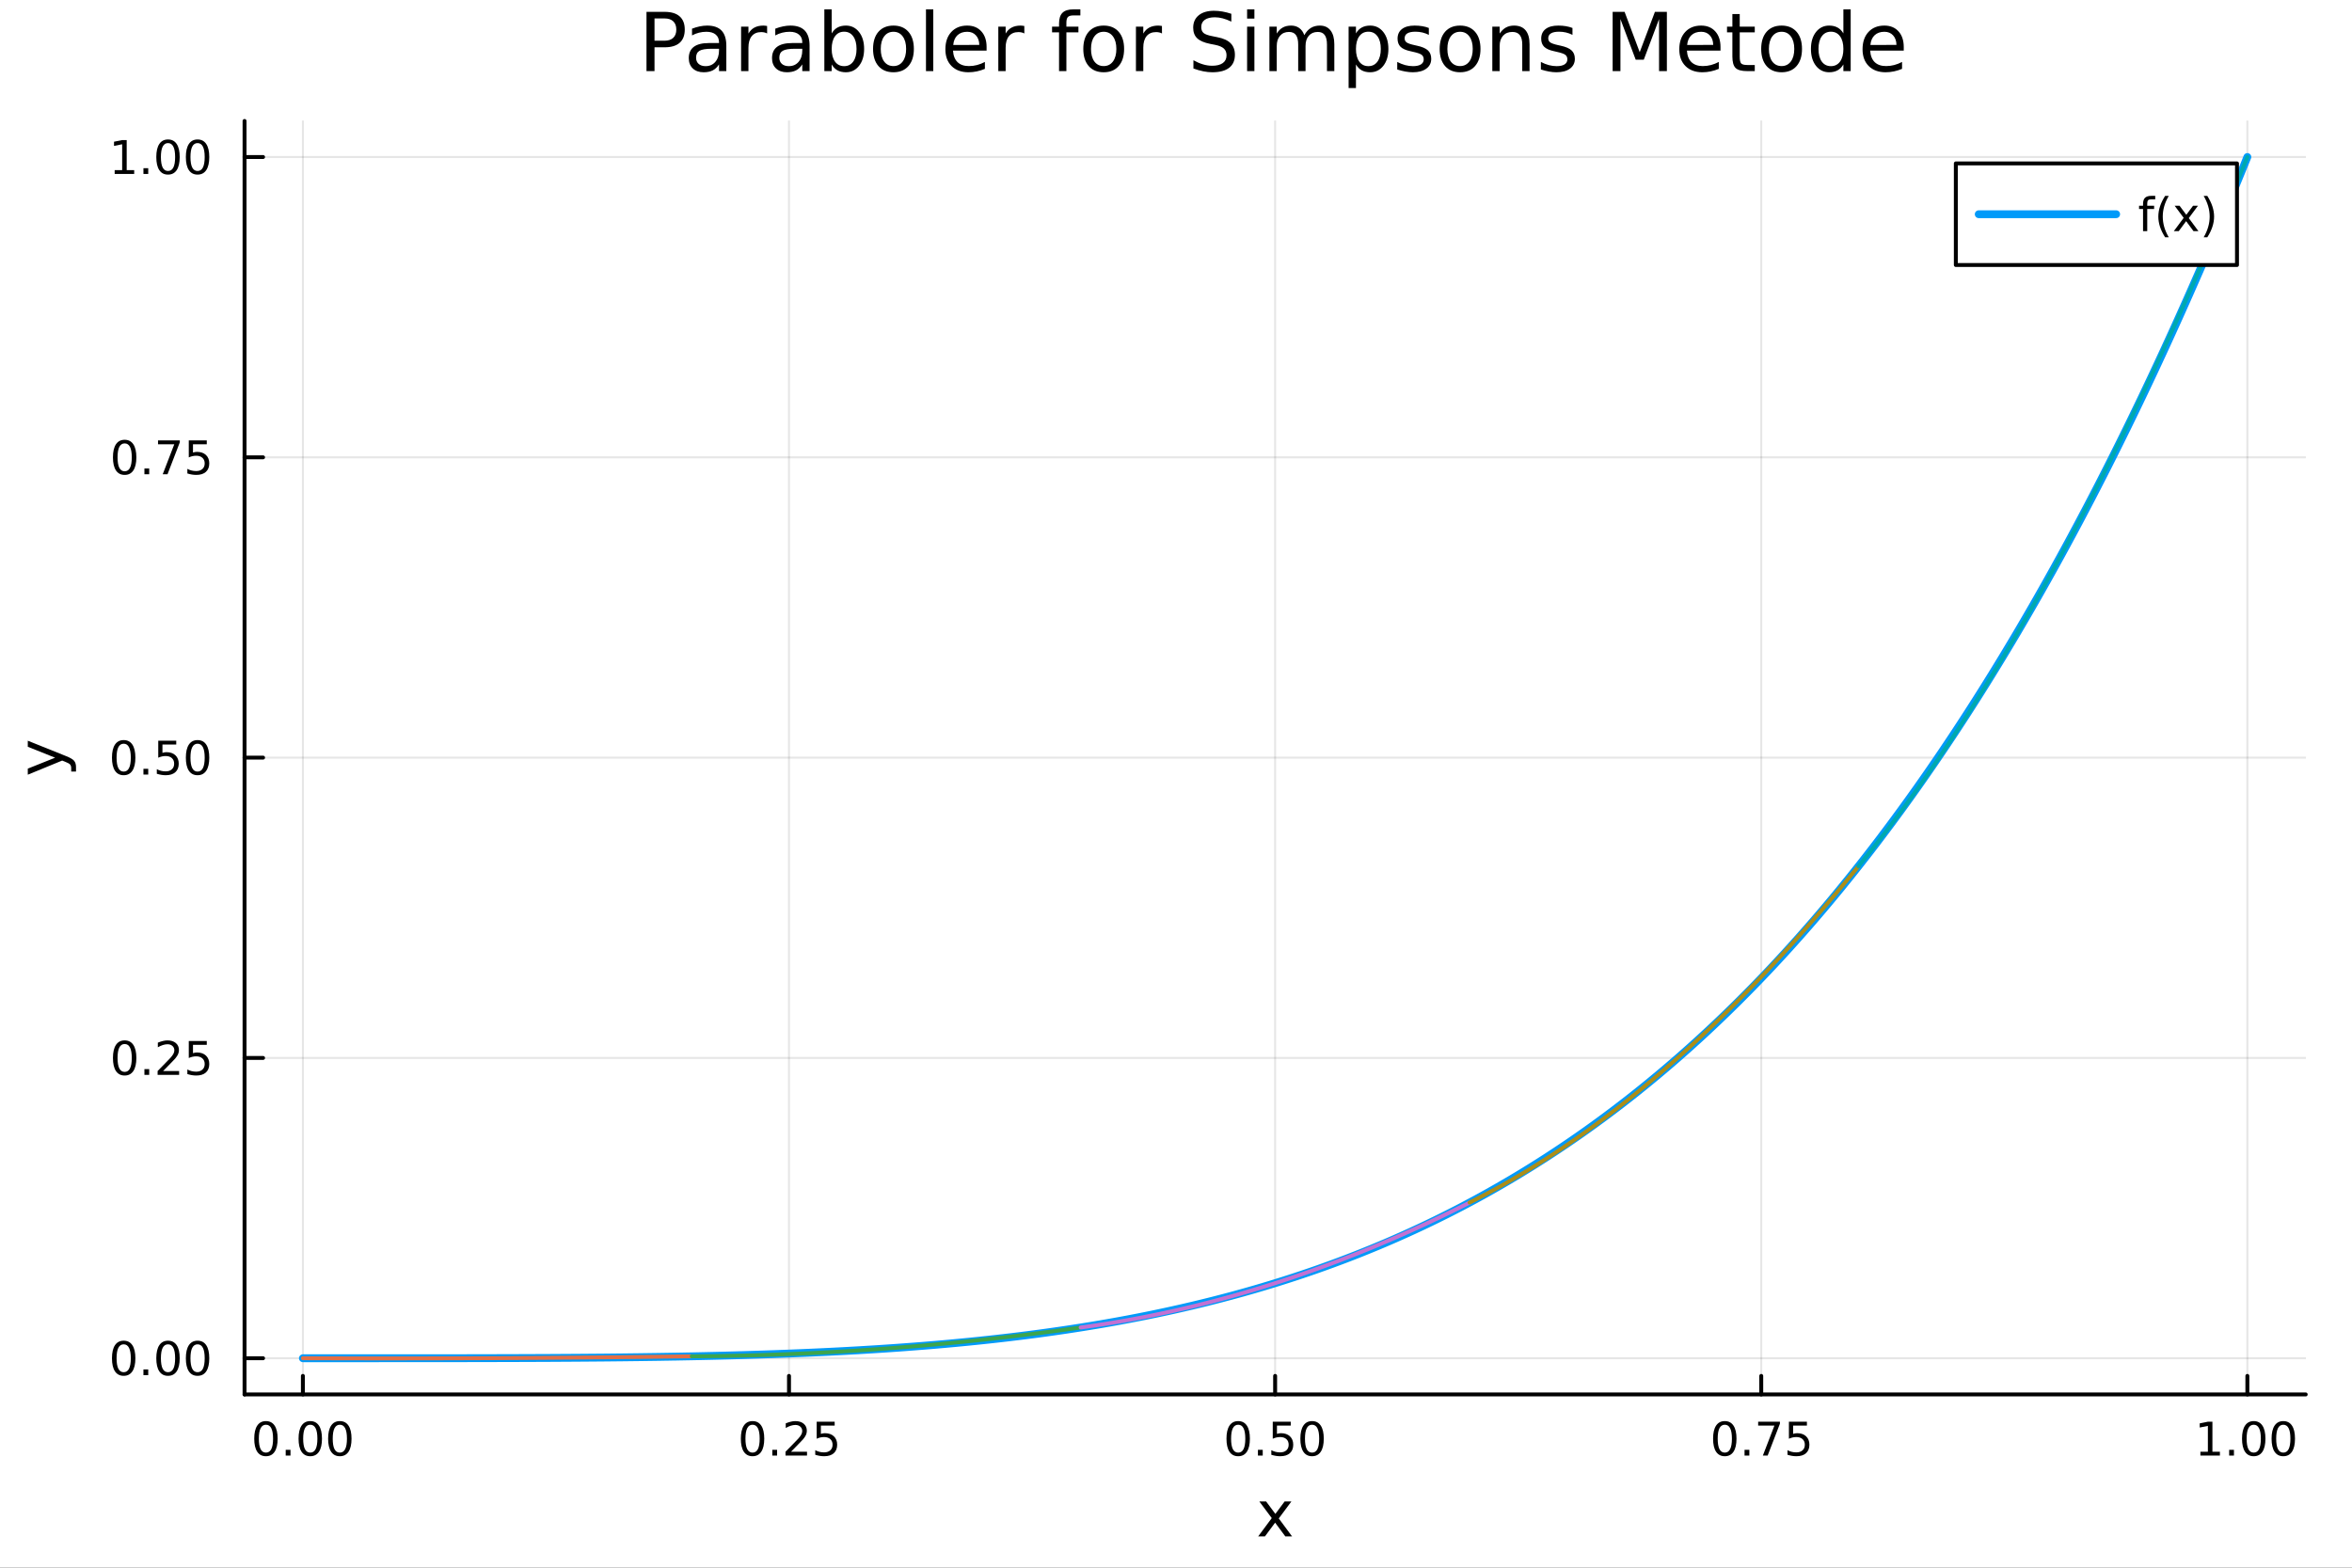 <?xml version="1.0" encoding="utf-8"?>
<svg xmlns="http://www.w3.org/2000/svg" xmlns:xlink="http://www.w3.org/1999/xlink" width="600" height="400" viewBox="0 0 2400 1600">
<rect x="0" y="0" width="2400" height="1600" fill="#333333" stroke="none"/>
<defs>
  <clipPath id="clip290">
    <rect x="0" y="0" width="2400" height="1600"/>
  </clipPath>
</defs>
<path clip-path="url(#clip290)" d="M0 1600 L2400 1600 L2400 0 L0 0  Z" fill="#ffffff" fill-rule="evenodd" fill-opacity="1"/>
<defs>
  <clipPath id="clip291">
    <rect x="480" y="0" width="1681" height="1600"/>
  </clipPath>
</defs>
<path clip-path="url(#clip290)" d="M249.542 1423.18 L2352.76 1423.18 L2352.76 123.472 L249.542 123.472  Z" fill="#ffffff" fill-rule="evenodd" fill-opacity="1"/>
<defs>
  <clipPath id="clip292">
    <rect x="249" y="123" width="2104" height="1301"/>
  </clipPath>
</defs>
<polyline clip-path="url(#clip292)" style="stroke:#000000; stroke-linecap:round; stroke-linejoin:round; stroke-width:2; stroke-opacity:0.1; fill:none" points="309.067,1423.18 309.067,123.472 "/>
<polyline clip-path="url(#clip292)" style="stroke:#000000; stroke-linecap:round; stroke-linejoin:round; stroke-width:2; stroke-opacity:0.1; fill:none" points="805.108,1423.18 805.108,123.472 "/>
<polyline clip-path="url(#clip292)" style="stroke:#000000; stroke-linecap:round; stroke-linejoin:round; stroke-width:2; stroke-opacity:0.1; fill:none" points="1301.15,1423.18 1301.15,123.472 "/>
<polyline clip-path="url(#clip292)" style="stroke:#000000; stroke-linecap:round; stroke-linejoin:round; stroke-width:2; stroke-opacity:0.1; fill:none" points="1797.19,1423.18 1797.19,123.472 "/>
<polyline clip-path="url(#clip292)" style="stroke:#000000; stroke-linecap:round; stroke-linejoin:round; stroke-width:2; stroke-opacity:0.1; fill:none" points="2293.23,1423.18 2293.23,123.472 "/>
<polyline clip-path="url(#clip292)" style="stroke:#000000; stroke-linecap:round; stroke-linejoin:round; stroke-width:2; stroke-opacity:0.1; fill:none" points="249.542,1386.24 2352.76,1386.24 "/>
<polyline clip-path="url(#clip292)" style="stroke:#000000; stroke-linecap:round; stroke-linejoin:round; stroke-width:2; stroke-opacity:0.1; fill:none" points="249.542,1079.74 2352.76,1079.74 "/>
<polyline clip-path="url(#clip292)" style="stroke:#000000; stroke-linecap:round; stroke-linejoin:round; stroke-width:2; stroke-opacity:0.1; fill:none" points="249.542,773.247 2352.76,773.247 "/>
<polyline clip-path="url(#clip292)" style="stroke:#000000; stroke-linecap:round; stroke-linejoin:round; stroke-width:2; stroke-opacity:0.1; fill:none" points="249.542,466.752 2352.76,466.752 "/>
<polyline clip-path="url(#clip292)" style="stroke:#000000; stroke-linecap:round; stroke-linejoin:round; stroke-width:2; stroke-opacity:0.1; fill:none" points="249.542,160.256 2352.76,160.256 "/>
<polyline clip-path="url(#clip290)" style="stroke:#000000; stroke-linecap:round; stroke-linejoin:round; stroke-width:4; stroke-opacity:1; fill:none" points="249.542,1423.18 2352.76,1423.18 "/>
<polyline clip-path="url(#clip290)" style="stroke:#000000; stroke-linecap:round; stroke-linejoin:round; stroke-width:4; stroke-opacity:1; fill:none" points="309.067,1423.18 309.067,1404.28 "/>
<polyline clip-path="url(#clip290)" style="stroke:#000000; stroke-linecap:round; stroke-linejoin:round; stroke-width:4; stroke-opacity:1; fill:none" points="805.108,1423.18 805.108,1404.28 "/>
<polyline clip-path="url(#clip290)" style="stroke:#000000; stroke-linecap:round; stroke-linejoin:round; stroke-width:4; stroke-opacity:1; fill:none" points="1301.15,1423.18 1301.15,1404.28 "/>
<polyline clip-path="url(#clip290)" style="stroke:#000000; stroke-linecap:round; stroke-linejoin:round; stroke-width:4; stroke-opacity:1; fill:none" points="1797.19,1423.18 1797.19,1404.28 "/>
<polyline clip-path="url(#clip290)" style="stroke:#000000; stroke-linecap:round; stroke-linejoin:round; stroke-width:4; stroke-opacity:1; fill:none" points="2293.23,1423.18 2293.23,1404.28 "/>
<path clip-path="url(#clip290)" d="M271.37 1454.1 Q267.759 1454.1 265.931 1457.66 Q264.125 1461.2 264.125 1468.33 Q264.125 1475.44 265.931 1479.01 Q267.759 1482.55 271.37 1482.55 Q275.005 1482.55 276.81 1479.01 Q278.639 1475.44 278.639 1468.33 Q278.639 1461.2 276.81 1457.66 Q275.005 1454.1 271.37 1454.1 M271.37 1450.39 Q277.181 1450.39 280.236 1455 Q283.315 1459.58 283.315 1468.33 Q283.315 1477.06 280.236 1481.67 Q277.181 1486.25 271.37 1486.25 Q265.56 1486.25 262.482 1481.67 Q259.426 1477.06 259.426 1468.33 Q259.426 1459.58 262.482 1455 Q265.56 1450.39 271.37 1450.39 Z" fill="#000000" fill-rule="nonzero" fill-opacity="1" /><path clip-path="url(#clip290)" d="M291.532 1479.7 L296.417 1479.7 L296.417 1485.58 L291.532 1485.58 L291.532 1479.7 Z" fill="#000000" fill-rule="nonzero" fill-opacity="1" /><path clip-path="url(#clip290)" d="M316.602 1454.1 Q312.991 1454.1 311.162 1457.66 Q309.356 1461.2 309.356 1468.33 Q309.356 1475.44 311.162 1479.01 Q312.991 1482.55 316.602 1482.55 Q320.236 1482.55 322.041 1479.01 Q323.87 1475.44 323.87 1468.33 Q323.87 1461.2 322.041 1457.66 Q320.236 1454.1 316.602 1454.1 M316.602 1450.39 Q322.412 1450.39 325.467 1455 Q328.546 1459.58 328.546 1468.33 Q328.546 1477.06 325.467 1481.67 Q322.412 1486.25 316.602 1486.25 Q310.791 1486.25 307.713 1481.67 Q304.657 1477.06 304.657 1468.33 Q304.657 1459.58 307.713 1455 Q310.791 1450.39 316.602 1450.39 Z" fill="#000000" fill-rule="nonzero" fill-opacity="1" /><path clip-path="url(#clip290)" d="M346.764 1454.1 Q343.152 1454.1 341.324 1457.66 Q339.518 1461.2 339.518 1468.33 Q339.518 1475.44 341.324 1479.01 Q343.152 1482.55 346.764 1482.55 Q350.398 1482.55 352.203 1479.01 Q354.032 1475.44 354.032 1468.33 Q354.032 1461.2 352.203 1457.66 Q350.398 1454.1 346.764 1454.1 M346.764 1450.39 Q352.574 1450.39 355.629 1455 Q358.708 1459.58 358.708 1468.33 Q358.708 1477.06 355.629 1481.67 Q352.574 1486.25 346.764 1486.25 Q340.953 1486.25 337.875 1481.67 Q334.819 1477.06 334.819 1468.33 Q334.819 1459.58 337.875 1455 Q340.953 1450.39 346.764 1450.39 Z" fill="#000000" fill-rule="nonzero" fill-opacity="1" /><path clip-path="url(#clip290)" d="M767.909 1454.1 Q764.298 1454.1 762.469 1457.66 Q760.664 1461.2 760.664 1468.33 Q760.664 1475.44 762.469 1479.01 Q764.298 1482.55 767.909 1482.55 Q771.543 1482.55 773.349 1479.01 Q775.178 1475.44 775.178 1468.33 Q775.178 1461.2 773.349 1457.66 Q771.543 1454.1 767.909 1454.1 M767.909 1450.39 Q773.719 1450.39 776.775 1455 Q779.853 1459.58 779.853 1468.33 Q779.853 1477.06 776.775 1481.67 Q773.719 1486.25 767.909 1486.25 Q762.099 1486.25 759.02 1481.67 Q755.965 1477.06 755.965 1468.33 Q755.965 1459.58 759.02 1455 Q762.099 1450.39 767.909 1450.39 Z" fill="#000000" fill-rule="nonzero" fill-opacity="1" /><path clip-path="url(#clip290)" d="M788.071 1479.7 L792.955 1479.7 L792.955 1485.58 L788.071 1485.58 L788.071 1479.7 Z" fill="#000000" fill-rule="nonzero" fill-opacity="1" /><path clip-path="url(#clip290)" d="M807.168 1481.64 L823.487 1481.64 L823.487 1485.58 L801.543 1485.58 L801.543 1481.64 Q804.205 1478.89 808.788 1474.26 Q813.395 1469.61 814.576 1468.27 Q816.821 1465.74 817.7 1464.01 Q818.603 1462.25 818.603 1460.56 Q818.603 1457.8 816.659 1456.07 Q814.738 1454.33 811.636 1454.33 Q809.437 1454.33 806.983 1455.09 Q804.552 1455.86 801.775 1457.41 L801.775 1452.69 Q804.599 1451.55 807.052 1450.97 Q809.506 1450.39 811.543 1450.39 Q816.913 1450.39 820.108 1453.08 Q823.302 1455.77 823.302 1460.26 Q823.302 1462.39 822.492 1464.31 Q821.705 1466.2 819.599 1468.8 Q819.02 1469.47 815.918 1472.69 Q812.816 1475.88 807.168 1481.64 Z" fill="#000000" fill-rule="nonzero" fill-opacity="1" /><path clip-path="url(#clip290)" d="M833.349 1451.02 L851.705 1451.02 L851.705 1454.96 L837.631 1454.96 L837.631 1463.43 Q838.649 1463.08 839.668 1462.92 Q840.686 1462.73 841.705 1462.73 Q847.492 1462.73 850.872 1465.9 Q854.251 1469.08 854.251 1474.49 Q854.251 1480.07 850.779 1483.17 Q847.307 1486.25 840.987 1486.25 Q838.811 1486.25 836.543 1485.88 Q834.298 1485.51 831.89 1484.77 L831.89 1480.07 Q833.974 1481.2 836.196 1481.76 Q838.418 1482.32 840.895 1482.32 Q844.899 1482.32 847.237 1480.21 Q849.575 1478.1 849.575 1474.49 Q849.575 1470.88 847.237 1468.77 Q844.899 1466.67 840.895 1466.67 Q839.02 1466.67 837.145 1467.08 Q835.293 1467.5 833.349 1468.38 L833.349 1451.02 Z" fill="#000000" fill-rule="nonzero" fill-opacity="1" /><path clip-path="url(#clip290)" d="M1263.45 1454.1 Q1259.84 1454.1 1258.01 1457.66 Q1256.21 1461.2 1256.21 1468.33 Q1256.21 1475.44 1258.01 1479.01 Q1259.84 1482.55 1263.45 1482.55 Q1267.09 1482.55 1268.89 1479.01 Q1270.72 1475.44 1270.72 1468.33 Q1270.72 1461.2 1268.89 1457.66 Q1267.09 1454.1 1263.45 1454.1 M1263.45 1450.39 Q1269.26 1450.39 1272.32 1455 Q1275.4 1459.58 1275.4 1468.33 Q1275.4 1477.06 1272.32 1481.67 Q1269.26 1486.25 1263.45 1486.25 Q1257.64 1486.25 1254.56 1481.67 Q1251.51 1477.06 1251.51 1468.33 Q1251.51 1459.58 1254.56 1455 Q1257.64 1450.39 1263.45 1450.39 Z" fill="#000000" fill-rule="nonzero" fill-opacity="1" /><path clip-path="url(#clip290)" d="M1283.61 1479.7 L1288.5 1479.7 L1288.5 1485.58 L1283.61 1485.58 L1283.61 1479.7 Z" fill="#000000" fill-rule="nonzero" fill-opacity="1" /><path clip-path="url(#clip290)" d="M1298.73 1451.02 L1317.09 1451.02 L1317.09 1454.96 L1303.01 1454.96 L1303.01 1463.43 Q1304.03 1463.08 1305.05 1462.92 Q1306.07 1462.73 1307.09 1462.73 Q1312.87 1462.73 1316.25 1465.9 Q1319.63 1469.08 1319.63 1474.49 Q1319.63 1480.07 1316.16 1483.17 Q1312.69 1486.25 1306.37 1486.25 Q1304.19 1486.25 1301.92 1485.88 Q1299.68 1485.51 1297.27 1484.77 L1297.27 1480.07 Q1299.35 1481.2 1301.58 1481.76 Q1303.8 1482.32 1306.28 1482.32 Q1310.28 1482.32 1312.62 1480.21 Q1314.96 1478.1 1314.96 1474.49 Q1314.96 1470.88 1312.62 1468.77 Q1310.28 1466.67 1306.28 1466.67 Q1304.4 1466.67 1302.53 1467.08 Q1300.67 1467.5 1298.73 1468.38 L1298.73 1451.02 Z" fill="#000000" fill-rule="nonzero" fill-opacity="1" /><path clip-path="url(#clip290)" d="M1338.85 1454.1 Q1335.23 1454.1 1333.41 1457.66 Q1331.6 1461.2 1331.6 1468.33 Q1331.6 1475.44 1333.41 1479.01 Q1335.23 1482.55 1338.85 1482.55 Q1342.48 1482.55 1344.29 1479.01 Q1346.11 1475.44 1346.11 1468.33 Q1346.11 1461.2 1344.29 1457.66 Q1342.48 1454.1 1338.85 1454.1 M1338.85 1450.39 Q1344.66 1450.39 1347.71 1455 Q1350.79 1459.58 1350.79 1468.33 Q1350.79 1477.06 1347.71 1481.67 Q1344.66 1486.25 1338.85 1486.25 Q1333.04 1486.25 1329.96 1481.67 Q1326.9 1477.06 1326.9 1468.33 Q1326.9 1459.58 1329.96 1455 Q1333.04 1450.39 1338.85 1450.39 Z" fill="#000000" fill-rule="nonzero" fill-opacity="1" /><path clip-path="url(#clip290)" d="M1759.99 1454.1 Q1756.38 1454.1 1754.55 1457.66 Q1752.75 1461.2 1752.75 1468.33 Q1752.75 1475.44 1754.55 1479.01 Q1756.38 1482.55 1759.99 1482.55 Q1763.63 1482.55 1765.43 1479.01 Q1767.26 1475.44 1767.26 1468.33 Q1767.26 1461.2 1765.43 1457.66 Q1763.63 1454.1 1759.99 1454.1 M1759.99 1450.39 Q1765.8 1450.39 1768.86 1455 Q1771.94 1459.58 1771.94 1468.33 Q1771.94 1477.06 1768.86 1481.67 Q1765.8 1486.25 1759.99 1486.25 Q1754.18 1486.25 1751.1 1481.67 Q1748.05 1477.06 1748.05 1468.33 Q1748.05 1459.58 1751.1 1455 Q1754.18 1450.39 1759.99 1450.39 Z" fill="#000000" fill-rule="nonzero" fill-opacity="1" /><path clip-path="url(#clip290)" d="M1780.15 1479.7 L1785.04 1479.7 L1785.04 1485.58 L1780.15 1485.58 L1780.15 1479.7 Z" fill="#000000" fill-rule="nonzero" fill-opacity="1" /><path clip-path="url(#clip290)" d="M1794.04 1451.02 L1816.26 1451.02 L1816.26 1453.01 L1803.72 1485.58 L1798.83 1485.58 L1810.64 1454.96 L1794.04 1454.96 L1794.04 1451.02 Z" fill="#000000" fill-rule="nonzero" fill-opacity="1" /><path clip-path="url(#clip290)" d="M1825.43 1451.02 L1843.79 1451.02 L1843.79 1454.96 L1829.71 1454.96 L1829.71 1463.43 Q1830.73 1463.08 1831.75 1462.92 Q1832.77 1462.73 1833.79 1462.73 Q1839.57 1462.73 1842.95 1465.9 Q1846.33 1469.08 1846.33 1474.49 Q1846.33 1480.07 1842.86 1483.17 Q1839.39 1486.25 1833.07 1486.25 Q1830.89 1486.25 1828.62 1485.88 Q1826.38 1485.51 1823.97 1484.77 L1823.97 1480.07 Q1826.06 1481.2 1828.28 1481.76 Q1830.5 1482.32 1832.98 1482.32 Q1836.98 1482.32 1839.32 1480.21 Q1841.66 1478.1 1841.66 1474.49 Q1841.66 1470.88 1839.32 1468.77 Q1836.98 1466.67 1832.98 1466.67 Q1831.1 1466.67 1829.23 1467.08 Q1827.38 1467.5 1825.43 1468.38 L1825.43 1451.02 Z" fill="#000000" fill-rule="nonzero" fill-opacity="1" /><path clip-path="url(#clip290)" d="M2245.3 1481.64 L2252.94 1481.64 L2252.94 1455.28 L2244.63 1456.95 L2244.63 1452.69 L2252.9 1451.02 L2257.57 1451.02 L2257.57 1481.64 L2265.21 1481.64 L2265.21 1485.58 L2245.3 1485.58 L2245.3 1481.64 Z" fill="#000000" fill-rule="nonzero" fill-opacity="1" /><path clip-path="url(#clip290)" d="M2274.65 1479.7 L2279.54 1479.7 L2279.54 1485.58 L2274.65 1485.58 L2274.65 1479.7 Z" fill="#000000" fill-rule="nonzero" fill-opacity="1" /><path clip-path="url(#clip290)" d="M2299.72 1454.1 Q2296.11 1454.1 2294.28 1457.66 Q2292.48 1461.2 2292.48 1468.33 Q2292.48 1475.44 2294.28 1479.01 Q2296.11 1482.55 2299.72 1482.55 Q2303.36 1482.55 2305.16 1479.01 Q2306.99 1475.44 2306.99 1468.33 Q2306.99 1461.2 2305.16 1457.66 Q2303.36 1454.1 2299.72 1454.1 M2299.72 1450.39 Q2305.53 1450.39 2308.59 1455 Q2311.67 1459.58 2311.67 1468.33 Q2311.67 1477.06 2308.59 1481.67 Q2305.53 1486.25 2299.72 1486.25 Q2293.91 1486.25 2290.84 1481.67 Q2287.78 1477.06 2287.78 1468.33 Q2287.78 1459.58 2290.84 1455 Q2293.91 1450.39 2299.72 1450.39 Z" fill="#000000" fill-rule="nonzero" fill-opacity="1" /><path clip-path="url(#clip290)" d="M2329.89 1454.1 Q2326.27 1454.1 2324.45 1457.66 Q2322.64 1461.2 2322.64 1468.33 Q2322.64 1475.44 2324.45 1479.01 Q2326.27 1482.55 2329.89 1482.55 Q2333.52 1482.55 2335.33 1479.01 Q2337.15 1475.44 2337.15 1468.33 Q2337.15 1461.2 2335.33 1457.66 Q2333.52 1454.1 2329.89 1454.1 M2329.89 1450.39 Q2335.7 1450.39 2338.75 1455 Q2341.83 1459.58 2341.83 1468.33 Q2341.83 1477.06 2338.75 1481.67 Q2335.7 1486.25 2329.89 1486.25 Q2324.08 1486.25 2321 1481.67 Q2317.94 1477.06 2317.94 1468.33 Q2317.94 1459.58 2321 1455 Q2324.08 1450.39 2329.89 1450.39 Z" fill="#000000" fill-rule="nonzero" fill-opacity="1" /><path clip-path="url(#clip290)" d="M1317.76 1532.4 L1304.87 1549.74 L1318.43 1568.04 L1311.53 1568.04 L1301.15 1554.04 L1290.77 1568.04 L1283.87 1568.04 L1297.71 1549.39 L1285.04 1532.4 L1291.95 1532.4 L1301.4 1545.1 L1310.86 1532.4 L1317.76 1532.4 Z" fill="#000000" fill-rule="nonzero" fill-opacity="1" /><polyline clip-path="url(#clip290)" style="stroke:#000000; stroke-linecap:round; stroke-linejoin:round; stroke-width:4; stroke-opacity:1; fill:none" points="249.542,1423.18 249.542,123.472 "/>
<polyline clip-path="url(#clip290)" style="stroke:#000000; stroke-linecap:round; stroke-linejoin:round; stroke-width:4; stroke-opacity:1; fill:none" points="249.542,1386.24 268.44,1386.24 "/>
<polyline clip-path="url(#clip290)" style="stroke:#000000; stroke-linecap:round; stroke-linejoin:round; stroke-width:4; stroke-opacity:1; fill:none" points="249.542,1079.74 268.44,1079.74 "/>
<polyline clip-path="url(#clip290)" style="stroke:#000000; stroke-linecap:round; stroke-linejoin:round; stroke-width:4; stroke-opacity:1; fill:none" points="249.542,773.247 268.44,773.247 "/>
<polyline clip-path="url(#clip290)" style="stroke:#000000; stroke-linecap:round; stroke-linejoin:round; stroke-width:4; stroke-opacity:1; fill:none" points="249.542,466.752 268.44,466.752 "/>
<polyline clip-path="url(#clip290)" style="stroke:#000000; stroke-linecap:round; stroke-linejoin:round; stroke-width:4; stroke-opacity:1; fill:none" points="249.542,160.256 268.44,160.256 "/>
<path clip-path="url(#clip290)" d="M126.205 1372.04 Q122.593 1372.04 120.765 1375.6 Q118.959 1379.14 118.959 1386.27 Q118.959 1393.38 120.765 1396.94 Q122.593 1400.49 126.205 1400.49 Q129.839 1400.49 131.644 1396.94 Q133.473 1393.38 133.473 1386.27 Q133.473 1379.14 131.644 1375.6 Q129.839 1372.04 126.205 1372.04 M126.205 1368.33 Q132.015 1368.33 135.07 1372.94 Q138.149 1377.52 138.149 1386.27 Q138.149 1395 135.07 1399.61 Q132.015 1404.19 126.205 1404.19 Q120.394 1404.19 117.316 1399.61 Q114.26 1395 114.26 1386.27 Q114.26 1377.52 117.316 1372.94 Q120.394 1368.33 126.205 1368.33 Z" fill="#000000" fill-rule="nonzero" fill-opacity="1" /><path clip-path="url(#clip290)" d="M146.366 1397.64 L151.251 1397.64 L151.251 1403.52 L146.366 1403.52 L146.366 1397.64 Z" fill="#000000" fill-rule="nonzero" fill-opacity="1" /><path clip-path="url(#clip290)" d="M171.436 1372.04 Q167.825 1372.04 165.996 1375.6 Q164.19 1379.14 164.19 1386.27 Q164.19 1393.38 165.996 1396.94 Q167.825 1400.49 171.436 1400.49 Q175.07 1400.49 176.876 1396.94 Q178.704 1393.38 178.704 1386.27 Q178.704 1379.14 176.876 1375.6 Q175.07 1372.04 171.436 1372.04 M171.436 1368.33 Q177.246 1368.33 180.301 1372.94 Q183.38 1377.52 183.38 1386.27 Q183.38 1395 180.301 1399.61 Q177.246 1404.19 171.436 1404.19 Q165.626 1404.19 162.547 1399.61 Q159.491 1395 159.491 1386.27 Q159.491 1377.52 162.547 1372.94 Q165.626 1368.33 171.436 1368.33 Z" fill="#000000" fill-rule="nonzero" fill-opacity="1" /><path clip-path="url(#clip290)" d="M201.598 1372.04 Q197.987 1372.04 196.158 1375.6 Q194.352 1379.14 194.352 1386.27 Q194.352 1393.38 196.158 1396.94 Q197.987 1400.49 201.598 1400.49 Q205.232 1400.49 207.037 1396.94 Q208.866 1393.38 208.866 1386.27 Q208.866 1379.14 207.037 1375.6 Q205.232 1372.04 201.598 1372.04 M201.598 1368.33 Q207.408 1368.33 210.463 1372.94 Q213.542 1377.52 213.542 1386.27 Q213.542 1395 210.463 1399.61 Q207.408 1404.19 201.598 1404.19 Q195.787 1404.19 192.709 1399.61 Q189.653 1395 189.653 1386.27 Q189.653 1377.52 192.709 1372.94 Q195.787 1368.33 201.598 1368.33 Z" fill="#000000" fill-rule="nonzero" fill-opacity="1" /><path clip-path="url(#clip290)" d="M127.2 1065.54 Q123.589 1065.54 121.76 1069.11 Q119.955 1072.65 119.955 1079.78 Q119.955 1086.88 121.76 1090.45 Q123.589 1093.99 127.2 1093.99 Q130.834 1093.99 132.64 1090.45 Q134.468 1086.88 134.468 1079.78 Q134.468 1072.65 132.64 1069.11 Q130.834 1065.54 127.2 1065.54 M127.2 1061.84 Q133.01 1061.84 136.066 1066.44 Q139.144 1071.03 139.144 1079.78 Q139.144 1088.5 136.066 1093.11 Q133.01 1097.69 127.2 1097.69 Q121.39 1097.69 118.311 1093.11 Q115.256 1088.5 115.256 1079.78 Q115.256 1071.03 118.311 1066.44 Q121.39 1061.84 127.2 1061.84 Z" fill="#000000" fill-rule="nonzero" fill-opacity="1" /><path clip-path="url(#clip290)" d="M147.362 1091.14 L152.246 1091.14 L152.246 1097.02 L147.362 1097.02 L147.362 1091.14 Z" fill="#000000" fill-rule="nonzero" fill-opacity="1" /><path clip-path="url(#clip290)" d="M166.459 1093.09 L182.778 1093.09 L182.778 1097.02 L160.834 1097.02 L160.834 1093.09 Q163.496 1090.33 168.079 1085.7 Q172.686 1081.05 173.866 1079.71 Q176.112 1077.18 176.991 1075.45 Q177.894 1073.69 177.894 1072 Q177.894 1069.24 175.95 1067.51 Q174.028 1065.77 170.927 1065.77 Q168.727 1065.77 166.274 1066.54 Q163.843 1067.3 161.065 1068.85 L161.065 1064.13 Q163.89 1063 166.343 1062.42 Q168.797 1061.84 170.834 1061.84 Q176.204 1061.84 179.399 1064.52 Q182.593 1067.21 182.593 1071.7 Q182.593 1073.83 181.783 1075.75 Q180.996 1077.65 178.889 1080.24 Q178.311 1080.91 175.209 1084.13 Q172.107 1087.32 166.459 1093.09 Z" fill="#000000" fill-rule="nonzero" fill-opacity="1" /><path clip-path="url(#clip290)" d="M192.639 1062.46 L210.996 1062.46 L210.996 1066.4 L196.922 1066.4 L196.922 1074.87 Q197.94 1074.52 198.959 1074.36 Q199.977 1074.18 200.996 1074.18 Q206.783 1074.18 210.162 1077.35 Q213.542 1080.52 213.542 1085.93 Q213.542 1091.51 210.07 1094.62 Q206.598 1097.69 200.278 1097.69 Q198.102 1097.69 195.834 1097.32 Q193.588 1096.95 191.181 1096.21 L191.181 1091.51 Q193.264 1092.65 195.487 1093.2 Q197.709 1093.76 200.186 1093.76 Q204.19 1093.76 206.528 1091.65 Q208.866 1089.55 208.866 1085.93 Q208.866 1082.32 206.528 1080.22 Q204.19 1078.11 200.186 1078.11 Q198.311 1078.11 196.436 1078.53 Q194.584 1078.94 192.639 1079.82 L192.639 1062.46 Z" fill="#000000" fill-rule="nonzero" fill-opacity="1" /><path clip-path="url(#clip290)" d="M126.205 759.046 Q122.593 759.046 120.765 762.611 Q118.959 766.152 118.959 773.282 Q118.959 780.388 120.765 783.953 Q122.593 787.495 126.205 787.495 Q129.839 787.495 131.644 783.953 Q133.473 780.388 133.473 773.282 Q133.473 766.152 131.644 762.611 Q129.839 759.046 126.205 759.046 M126.205 755.342 Q132.015 755.342 135.07 759.949 Q138.149 764.532 138.149 773.282 Q138.149 782.009 135.07 786.615 Q132.015 791.198 126.205 791.198 Q120.394 791.198 117.316 786.615 Q114.26 782.009 114.26 773.282 Q114.26 764.532 117.316 759.949 Q120.394 755.342 126.205 755.342 Z" fill="#000000" fill-rule="nonzero" fill-opacity="1" /><path clip-path="url(#clip290)" d="M146.366 784.648 L151.251 784.648 L151.251 790.527 L146.366 790.527 L146.366 784.648 Z" fill="#000000" fill-rule="nonzero" fill-opacity="1" /><path clip-path="url(#clip290)" d="M161.482 755.967 L179.839 755.967 L179.839 759.902 L165.765 759.902 L165.765 768.375 Q166.783 768.027 167.802 767.865 Q168.82 767.68 169.839 767.68 Q175.626 767.68 179.005 770.851 Q182.385 774.023 182.385 779.439 Q182.385 785.018 178.913 788.12 Q175.44 791.198 169.121 791.198 Q166.945 791.198 164.677 790.828 Q162.431 790.458 160.024 789.717 L160.024 785.018 Q162.107 786.152 164.329 786.708 Q166.552 787.263 169.028 787.263 Q173.033 787.263 175.371 785.157 Q177.709 783.05 177.709 779.439 Q177.709 775.828 175.371 773.722 Q173.033 771.615 169.028 771.615 Q167.153 771.615 165.278 772.032 Q163.427 772.449 161.482 773.328 L161.482 755.967 Z" fill="#000000" fill-rule="nonzero" fill-opacity="1" /><path clip-path="url(#clip290)" d="M201.598 759.046 Q197.987 759.046 196.158 762.611 Q194.352 766.152 194.352 773.282 Q194.352 780.388 196.158 783.953 Q197.987 787.495 201.598 787.495 Q205.232 787.495 207.037 783.953 Q208.866 780.388 208.866 773.282 Q208.866 766.152 207.037 762.611 Q205.232 759.046 201.598 759.046 M201.598 755.342 Q207.408 755.342 210.463 759.949 Q213.542 764.532 213.542 773.282 Q213.542 782.009 210.463 786.615 Q207.408 791.198 201.598 791.198 Q195.787 791.198 192.709 786.615 Q189.653 782.009 189.653 773.282 Q189.653 764.532 192.709 759.949 Q195.787 755.342 201.598 755.342 Z" fill="#000000" fill-rule="nonzero" fill-opacity="1" /><path clip-path="url(#clip290)" d="M127.2 452.55 Q123.589 452.55 121.76 456.115 Q119.955 459.657 119.955 466.786 Q119.955 473.893 121.76 477.458 Q123.589 480.999 127.2 480.999 Q130.834 480.999 132.64 477.458 Q134.468 473.893 134.468 466.786 Q134.468 459.657 132.64 456.115 Q130.834 452.55 127.2 452.55 M127.2 448.847 Q133.01 448.847 136.066 453.453 Q139.144 458.037 139.144 466.786 Q139.144 475.513 136.066 480.12 Q133.01 484.703 127.2 484.703 Q121.39 484.703 118.311 480.12 Q115.256 475.513 115.256 466.786 Q115.256 458.037 118.311 453.453 Q121.39 448.847 127.2 448.847 Z" fill="#000000" fill-rule="nonzero" fill-opacity="1" /><path clip-path="url(#clip290)" d="M147.362 478.152 L152.246 478.152 L152.246 484.032 L147.362 484.032 L147.362 478.152 Z" fill="#000000" fill-rule="nonzero" fill-opacity="1" /><path clip-path="url(#clip290)" d="M161.251 449.472 L183.473 449.472 L183.473 451.462 L170.927 484.032 L166.042 484.032 L177.848 453.407 L161.251 453.407 L161.251 449.472 Z" fill="#000000" fill-rule="nonzero" fill-opacity="1" /><path clip-path="url(#clip290)" d="M192.639 449.472 L210.996 449.472 L210.996 453.407 L196.922 453.407 L196.922 461.879 Q197.94 461.532 198.959 461.37 Q199.977 461.185 200.996 461.185 Q206.783 461.185 210.162 464.356 Q213.542 467.527 213.542 472.944 Q213.542 478.523 210.07 481.624 Q206.598 484.703 200.278 484.703 Q198.102 484.703 195.834 484.333 Q193.588 483.962 191.181 483.222 L191.181 478.523 Q193.264 479.657 195.487 480.212 Q197.709 480.768 200.186 480.768 Q204.19 480.768 206.528 478.661 Q208.866 476.555 208.866 472.944 Q208.866 469.333 206.528 467.226 Q204.19 465.12 200.186 465.12 Q198.311 465.12 196.436 465.536 Q194.584 465.953 192.639 466.833 L192.639 449.472 Z" fill="#000000" fill-rule="nonzero" fill-opacity="1" /><path clip-path="url(#clip290)" d="M117.015 173.601 L124.654 173.601 L124.654 147.236 L116.343 148.902 L116.343 144.643 L124.607 142.976 L129.283 142.976 L129.283 173.601 L136.922 173.601 L136.922 177.536 L117.015 177.536 L117.015 173.601 Z" fill="#000000" fill-rule="nonzero" fill-opacity="1" /><path clip-path="url(#clip290)" d="M146.366 171.657 L151.251 171.657 L151.251 177.536 L146.366 177.536 L146.366 171.657 Z" fill="#000000" fill-rule="nonzero" fill-opacity="1" /><path clip-path="url(#clip290)" d="M171.436 146.055 Q167.825 146.055 165.996 149.62 Q164.19 153.161 164.19 160.291 Q164.19 167.397 165.996 170.962 Q167.825 174.504 171.436 174.504 Q175.07 174.504 176.876 170.962 Q178.704 167.397 178.704 160.291 Q178.704 153.161 176.876 149.62 Q175.07 146.055 171.436 146.055 M171.436 142.351 Q177.246 142.351 180.301 146.958 Q183.38 151.541 183.38 160.291 Q183.38 169.018 180.301 173.624 Q177.246 178.208 171.436 178.208 Q165.626 178.208 162.547 173.624 Q159.491 169.018 159.491 160.291 Q159.491 151.541 162.547 146.958 Q165.626 142.351 171.436 142.351 Z" fill="#000000" fill-rule="nonzero" fill-opacity="1" /><path clip-path="url(#clip290)" d="M201.598 146.055 Q197.987 146.055 196.158 149.62 Q194.352 153.161 194.352 160.291 Q194.352 167.397 196.158 170.962 Q197.987 174.504 201.598 174.504 Q205.232 174.504 207.037 170.962 Q208.866 167.397 208.866 160.291 Q208.866 153.161 207.037 149.62 Q205.232 146.055 201.598 146.055 M201.598 142.351 Q207.408 142.351 210.463 146.958 Q213.542 151.541 213.542 160.291 Q213.542 169.018 210.463 173.624 Q207.408 178.208 201.598 178.208 Q195.787 178.208 192.709 173.624 Q189.653 169.018 189.653 160.291 Q189.653 151.541 192.709 146.958 Q195.787 142.351 201.598 142.351 Z" fill="#000000" fill-rule="nonzero" fill-opacity="1" /><path clip-path="url(#clip290)" d="M67.314 771.639 Q73.68 774.122 75.622 776.477 Q77.563 778.832 77.563 782.779 L77.563 787.458 L72.662 787.458 L72.662 784.02 Q72.662 781.601 71.516 780.265 Q70.37 778.928 66.105 777.305 L63.431 776.254 L28.356 790.673 L28.356 784.466 L56.238 773.326 L28.356 762.186 L28.356 755.979 L67.314 771.639 Z" fill="#000000" fill-rule="nonzero" fill-opacity="1" /><path clip-path="url(#clip290)" d="M667.871 18.82 L667.871 41.546 L678.16 41.546 Q683.872 41.546 686.991 38.589 Q690.111 35.632 690.111 30.163 Q690.111 24.735 686.991 21.778 Q683.872 18.82 678.16 18.82 L667.871 18.82 M659.688 12.096 L678.16 12.096 Q688.328 12.096 693.513 16.714 Q698.739 21.292 698.739 30.163 Q698.739 39.115 693.513 43.693 Q688.328 48.271 678.16 48.271 L667.871 48.271 L667.871 72.576 L659.688 72.576 L659.688 12.096 Z" fill="#000000" fill-rule="nonzero" fill-opacity="1" /><path clip-path="url(#clip290)" d="M726.285 49.769 Q717.252 49.769 713.768 51.835 Q710.284 53.901 710.284 58.884 Q710.284 62.854 712.877 65.203 Q715.51 67.512 720.006 67.512 Q726.204 67.512 729.931 63.137 Q733.698 58.722 733.698 51.43 L733.698 49.769 L726.285 49.769 M741.152 46.691 L741.152 72.576 L733.698 72.576 L733.698 65.689 Q731.146 69.821 727.338 71.806 Q723.531 73.751 718.021 73.751 Q711.054 73.751 706.922 69.862 Q702.83 65.933 702.83 59.37 Q702.83 51.714 707.935 47.825 Q713.079 43.936 723.247 43.936 L733.698 43.936 L733.698 43.207 Q733.698 38.062 730.296 35.267 Q726.933 32.431 720.816 32.431 Q716.928 32.431 713.241 33.363 Q709.555 34.295 706.152 36.158 L706.152 29.272 Q710.244 27.692 714.092 26.922 Q717.94 26.112 721.586 26.112 Q731.43 26.112 736.291 31.216 Q741.152 36.32 741.152 46.691 Z" fill="#000000" fill-rule="nonzero" fill-opacity="1" /><path clip-path="url(#clip290)" d="M782.795 34.173 Q781.539 33.444 780.041 33.12 Q778.582 32.756 776.8 32.756 Q770.481 32.756 767.078 36.888 Q763.716 40.979 763.716 48.676 L763.716 72.576 L756.221 72.576 L756.221 27.206 L763.716 27.206 L763.716 34.254 Q766.065 30.122 769.832 28.138 Q773.6 26.112 778.987 26.112 Q779.757 26.112 780.689 26.234 Q781.621 26.315 782.755 26.517 L782.795 34.173 Z" fill="#000000" fill-rule="nonzero" fill-opacity="1" /><path clip-path="url(#clip290)" d="M811.233 49.769 Q802.199 49.769 798.715 51.835 Q795.232 53.901 795.232 58.884 Q795.232 62.854 797.824 65.203 Q800.457 67.512 804.954 67.512 Q811.152 67.512 814.878 63.137 Q818.646 58.722 818.646 51.43 L818.646 49.769 L811.233 49.769 M826.099 46.691 L826.099 72.576 L818.646 72.576 L818.646 65.689 Q816.094 69.821 812.286 71.806 Q808.478 73.751 802.969 73.751 Q796.001 73.751 791.869 69.862 Q787.778 65.933 787.778 59.37 Q787.778 51.714 792.882 47.825 Q798.027 43.936 808.194 43.936 L818.646 43.936 L818.646 43.207 Q818.646 38.062 815.243 35.267 Q811.881 32.431 805.764 32.431 Q801.875 32.431 798.189 33.363 Q794.502 34.295 791.1 36.158 L791.1 29.272 Q795.191 27.692 799.039 26.922 Q802.888 26.112 806.534 26.112 Q816.377 26.112 821.238 31.216 Q826.099 36.32 826.099 46.691 Z" fill="#000000" fill-rule="nonzero" fill-opacity="1" /><path clip-path="url(#clip290)" d="M874.022 49.931 Q874.022 41.708 870.619 37.05 Q867.257 32.35 861.342 32.35 Q855.428 32.35 852.025 37.05 Q848.663 41.708 848.663 49.931 Q848.663 58.155 852.025 62.854 Q855.428 67.512 861.342 67.512 Q867.257 67.512 870.619 62.854 Q874.022 58.155 874.022 49.931 M848.663 34.092 Q851.012 30.041 854.577 28.097 Q858.183 26.112 863.165 26.112 Q871.429 26.112 876.574 32.675 Q881.759 39.237 881.759 49.931 Q881.759 60.626 876.574 67.188 Q871.429 73.751 863.165 73.751 Q858.183 73.751 854.577 71.806 Q851.012 69.821 848.663 65.77 L848.663 72.576 L841.169 72.576 L841.169 9.544 L848.663 9.544 L848.663 34.092 Z" fill="#000000" fill-rule="nonzero" fill-opacity="1" /><path clip-path="url(#clip290)" d="M911.695 32.431 Q905.7 32.431 902.216 37.131 Q898.732 41.789 898.732 49.931 Q898.732 58.074 902.175 62.773 Q905.659 67.431 911.695 67.431 Q917.65 67.431 921.134 62.732 Q924.617 58.033 924.617 49.931 Q924.617 41.87 921.134 37.171 Q917.65 32.431 911.695 32.431 M911.695 26.112 Q921.417 26.112 926.967 32.431 Q932.517 38.751 932.517 49.931 Q932.517 61.071 926.967 67.431 Q921.417 73.751 911.695 73.751 Q901.932 73.751 896.383 67.431 Q890.873 61.071 890.873 49.931 Q890.873 38.751 896.383 32.431 Q901.932 26.112 911.695 26.112 Z" fill="#000000" fill-rule="nonzero" fill-opacity="1" /><path clip-path="url(#clip290)" d="M944.872 9.544 L952.326 9.544 L952.326 72.576 L944.872 72.576 L944.872 9.544 Z" fill="#000000" fill-rule="nonzero" fill-opacity="1" /><path clip-path="url(#clip290)" d="M1006.73 48.028 L1006.73 51.673 L972.459 51.673 Q972.945 59.37 977.077 63.421 Q981.249 67.431 988.662 67.431 Q992.956 67.431 996.967 66.378 Q1001.02 65.325 1004.99 63.218 L1004.99 70.267 Q1000.98 71.968 996.764 72.86 Q992.551 73.751 988.217 73.751 Q977.36 73.751 971 67.431 Q964.681 61.112 964.681 50.337 Q964.681 39.197 970.676 32.675 Q976.712 26.112 986.92 26.112 Q996.075 26.112 1001.38 32.026 Q1006.73 37.9 1006.73 48.028 M999.276 45.84 Q999.195 39.723 995.832 36.077 Q992.511 32.431 987.001 32.431 Q980.763 32.431 976.996 35.956 Q973.269 39.48 972.702 45.88 L999.276 45.84 Z" fill="#000000" fill-rule="nonzero" fill-opacity="1" /><path clip-path="url(#clip290)" d="M1045.25 34.173 Q1044 33.444 1042.5 33.12 Q1041.04 32.756 1039.26 32.756 Q1032.94 32.756 1029.54 36.888 Q1026.17 40.979 1026.17 48.676 L1026.17 72.576 L1018.68 72.576 L1018.68 27.206 L1026.17 27.206 L1026.17 34.254 Q1028.52 30.122 1032.29 28.138 Q1036.06 26.112 1041.45 26.112 Q1042.22 26.112 1043.15 26.234 Q1044.08 26.315 1045.21 26.517 L1045.25 34.173 Z" fill="#000000" fill-rule="nonzero" fill-opacity="1" /><path clip-path="url(#clip290)" d="M1102.41 9.544 L1102.41 15.742 L1095.28 15.742 Q1091.27 15.742 1089.69 17.362 Q1088.15 18.983 1088.15 23.195 L1088.15 27.206 L1100.43 27.206 L1100.43 32.999 L1088.15 32.999 L1088.15 72.576 L1080.66 72.576 L1080.66 32.999 L1073.53 32.999 L1073.53 27.206 L1080.66 27.206 L1080.66 24.046 Q1080.66 16.471 1084.18 13.028 Q1087.71 9.544 1095.36 9.544 L1102.41 9.544 Z" fill="#000000" fill-rule="nonzero" fill-opacity="1" /><path clip-path="url(#clip290)" d="M1126.23 32.431 Q1120.24 32.431 1116.75 37.131 Q1113.27 41.789 1113.27 49.931 Q1113.27 58.074 1116.71 62.773 Q1120.2 67.431 1126.23 67.431 Q1132.19 67.431 1135.67 62.732 Q1139.15 58.033 1139.15 49.931 Q1139.15 41.87 1135.67 37.171 Q1132.19 32.431 1126.23 32.431 M1126.23 26.112 Q1135.95 26.112 1141.5 32.431 Q1147.05 38.751 1147.05 49.931 Q1147.05 61.071 1141.5 67.431 Q1135.95 73.751 1126.23 73.751 Q1116.47 73.751 1110.92 67.431 Q1105.41 61.071 1105.41 49.931 Q1105.41 38.751 1110.92 32.431 Q1116.47 26.112 1126.23 26.112 Z" fill="#000000" fill-rule="nonzero" fill-opacity="1" /><path clip-path="url(#clip290)" d="M1185.7 34.173 Q1184.44 33.444 1182.94 33.12 Q1181.49 32.756 1179.7 32.756 Q1173.38 32.756 1169.98 36.888 Q1166.62 40.979 1166.62 48.676 L1166.62 72.576 L1159.12 72.576 L1159.12 27.206 L1166.62 27.206 L1166.62 34.254 Q1168.97 30.122 1172.74 28.138 Q1176.5 26.112 1181.89 26.112 Q1182.66 26.112 1183.59 26.234 Q1184.52 26.315 1185.66 26.517 L1185.7 34.173 Z" fill="#000000" fill-rule="nonzero" fill-opacity="1" /><path clip-path="url(#clip290)" d="M1256.47 14.081 L1256.47 22.061 Q1251.81 19.833 1247.68 18.739 Q1243.55 17.646 1239.7 17.646 Q1233.01 17.646 1229.37 20.238 Q1225.76 22.831 1225.76 27.611 Q1225.76 31.621 1228.15 33.687 Q1230.58 35.713 1237.31 36.969 L1242.25 37.981 Q1251.4 39.723 1255.74 44.139 Q1260.11 48.514 1260.11 55.886 Q1260.11 64.677 1254.2 69.214 Q1248.33 73.751 1236.94 73.751 Q1232.65 73.751 1227.79 72.778 Q1222.97 71.806 1217.78 69.902 L1217.78 61.477 Q1222.76 64.272 1227.54 65.689 Q1232.32 67.107 1236.94 67.107 Q1243.95 67.107 1247.76 64.353 Q1251.57 61.598 1251.57 56.494 Q1251.57 52.038 1248.81 49.526 Q1246.1 47.015 1239.86 45.759 L1234.88 44.787 Q1225.72 42.964 1221.63 39.075 Q1217.54 35.186 1217.54 28.259 Q1217.54 20.238 1223.17 15.62 Q1228.84 11.002 1238.77 11.002 Q1243.02 11.002 1247.43 11.772 Q1251.85 12.542 1256.47 14.081 Z" fill="#000000" fill-rule="nonzero" fill-opacity="1" /><path clip-path="url(#clip290)" d="M1272.55 27.206 L1280 27.206 L1280 72.576 L1272.55 72.576 L1272.55 27.206 M1272.55 9.544 L1280 9.544 L1280 18.983 L1272.55 18.983 L1272.55 9.544 Z" fill="#000000" fill-rule="nonzero" fill-opacity="1" /><path clip-path="url(#clip290)" d="M1330.92 35.915 Q1333.72 30.892 1337.61 28.502 Q1341.5 26.112 1346.76 26.112 Q1353.85 26.112 1357.7 31.095 Q1361.55 36.037 1361.55 45.192 L1361.55 72.576 L1354.05 72.576 L1354.05 45.435 Q1354.05 38.913 1351.74 35.753 Q1349.44 32.594 1344.7 32.594 Q1338.9 32.594 1335.54 36.442 Q1332.18 40.29 1332.18 46.934 L1332.18 72.576 L1324.68 72.576 L1324.68 45.435 Q1324.68 38.873 1322.38 35.753 Q1320.07 32.594 1315.25 32.594 Q1309.53 32.594 1306.17 36.482 Q1302.81 40.331 1302.81 46.934 L1302.81 72.576 L1295.32 72.576 L1295.32 27.206 L1302.81 27.206 L1302.81 34.254 Q1305.36 30.082 1308.93 28.097 Q1312.49 26.112 1317.39 26.112 Q1322.34 26.112 1325.78 28.624 Q1329.26 31.135 1330.92 35.915 Z" fill="#000000" fill-rule="nonzero" fill-opacity="1" /><path clip-path="url(#clip290)" d="M1383.63 65.77 L1383.63 89.833 L1376.13 89.833 L1376.13 27.206 L1383.63 27.206 L1383.63 34.092 Q1385.97 30.041 1389.54 28.097 Q1393.15 26.112 1398.13 26.112 Q1406.39 26.112 1411.54 32.675 Q1416.72 39.237 1416.72 49.931 Q1416.72 60.626 1411.54 67.188 Q1406.39 73.751 1398.13 73.751 Q1393.15 73.751 1389.54 71.806 Q1385.97 69.821 1383.63 65.77 M1408.98 49.931 Q1408.98 41.708 1405.58 37.05 Q1402.22 32.35 1396.3 32.35 Q1390.39 32.35 1386.99 37.05 Q1383.63 41.708 1383.63 49.931 Q1383.63 58.155 1386.99 62.854 Q1390.39 67.512 1396.3 67.512 Q1402.22 67.512 1405.58 62.854 Q1408.98 58.155 1408.98 49.931 Z" fill="#000000" fill-rule="nonzero" fill-opacity="1" /><path clip-path="url(#clip290)" d="M1458 28.543 L1458 35.591 Q1454.84 33.971 1451.44 33.161 Q1448.03 32.35 1444.39 32.35 Q1438.84 32.35 1436.04 34.052 Q1433.29 35.753 1433.29 39.156 Q1433.29 41.749 1435.27 43.248 Q1437.26 44.706 1443.25 46.043 L1445.81 46.61 Q1453.75 48.311 1457.07 51.43 Q1460.43 54.509 1460.43 60.059 Q1460.43 66.378 1455.41 70.064 Q1450.42 73.751 1441.67 73.751 Q1438.03 73.751 1434.06 73.022 Q1430.13 72.333 1425.75 70.915 L1425.75 63.218 Q1429.89 65.365 1433.9 66.459 Q1437.91 67.512 1441.84 67.512 Q1447.1 67.512 1449.94 65.73 Q1452.77 63.907 1452.77 60.626 Q1452.77 57.588 1450.71 55.967 Q1448.68 54.347 1441.76 52.848 L1439.16 52.24 Q1432.24 50.782 1429.16 47.785 Q1426.08 44.746 1426.08 39.48 Q1426.08 33.08 1430.62 29.596 Q1435.15 26.112 1443.5 26.112 Q1447.63 26.112 1451.28 26.72 Q1454.92 27.327 1458 28.543 Z" fill="#000000" fill-rule="nonzero" fill-opacity="1" /><path clip-path="url(#clip290)" d="M1489.88 32.431 Q1483.89 32.431 1480.4 37.131 Q1476.92 41.789 1476.92 49.931 Q1476.92 58.074 1480.36 62.773 Q1483.84 67.431 1489.88 67.431 Q1495.84 67.431 1499.32 62.732 Q1502.8 58.033 1502.8 49.931 Q1502.8 41.87 1499.32 37.171 Q1495.84 32.431 1489.88 32.431 M1489.88 26.112 Q1499.6 26.112 1505.15 32.431 Q1510.7 38.751 1510.7 49.931 Q1510.7 61.071 1505.15 67.431 Q1499.6 73.751 1489.88 73.751 Q1480.12 73.751 1474.57 67.431 Q1469.06 61.071 1469.06 49.931 Q1469.06 38.751 1474.57 32.431 Q1480.12 26.112 1489.88 26.112 Z" fill="#000000" fill-rule="nonzero" fill-opacity="1" /><path clip-path="url(#clip290)" d="M1560.77 45.192 L1560.77 72.576 L1553.32 72.576 L1553.32 45.435 Q1553.32 38.994 1550.81 35.794 Q1548.29 32.594 1543.27 32.594 Q1537.24 32.594 1533.75 36.442 Q1530.27 40.29 1530.27 46.934 L1530.27 72.576 L1522.77 72.576 L1522.77 27.206 L1530.27 27.206 L1530.27 34.254 Q1532.94 30.163 1536.55 28.138 Q1540.19 26.112 1544.93 26.112 Q1552.75 26.112 1556.76 30.973 Q1560.77 35.794 1560.77 45.192 Z" fill="#000000" fill-rule="nonzero" fill-opacity="1" /><path clip-path="url(#clip290)" d="M1604.56 28.543 L1604.56 35.591 Q1601.4 33.971 1598 33.161 Q1594.6 32.35 1590.95 32.35 Q1585.4 32.35 1582.61 34.052 Q1579.85 35.753 1579.85 39.156 Q1579.85 41.749 1581.84 43.248 Q1583.82 44.706 1589.82 46.043 L1592.37 46.61 Q1600.31 48.311 1603.63 51.43 Q1606.99 54.509 1606.99 60.059 Q1606.99 66.378 1601.97 70.064 Q1596.99 73.751 1588.24 73.751 Q1584.59 73.751 1580.62 73.022 Q1576.69 72.333 1572.32 70.915 L1572.32 63.218 Q1576.45 65.365 1580.46 66.459 Q1584.47 67.512 1588.4 67.512 Q1593.66 67.512 1596.5 65.73 Q1599.34 63.907 1599.34 60.626 Q1599.34 57.588 1597.27 55.967 Q1595.24 54.347 1588.32 52.848 L1585.72 52.24 Q1578.8 50.782 1575.72 47.785 Q1572.64 44.746 1572.64 39.48 Q1572.64 33.08 1577.18 29.596 Q1581.71 26.112 1590.06 26.112 Q1594.19 26.112 1597.84 26.72 Q1601.48 27.327 1604.56 28.543 Z" fill="#000000" fill-rule="nonzero" fill-opacity="1" /><path clip-path="url(#clip290)" d="M1645.56 12.096 L1657.75 12.096 L1673.18 53.253 L1688.7 12.096 L1700.89 12.096 L1700.89 72.576 L1692.91 72.576 L1692.91 19.469 L1677.32 60.95 L1669.09 60.95 L1653.5 19.469 L1653.5 72.576 L1645.56 72.576 L1645.56 12.096 Z" fill="#000000" fill-rule="nonzero" fill-opacity="1" /><path clip-path="url(#clip290)" d="M1755.62 48.028 L1755.62 51.673 L1721.35 51.673 Q1721.84 59.37 1725.97 63.421 Q1730.14 67.431 1737.55 67.431 Q1741.85 67.431 1745.86 66.378 Q1749.91 65.325 1753.88 63.218 L1753.88 70.267 Q1749.87 71.968 1745.65 72.86 Q1741.44 73.751 1737.11 73.751 Q1726.25 73.751 1719.89 67.431 Q1713.57 61.112 1713.57 50.337 Q1713.57 39.197 1719.57 32.675 Q1725.6 26.112 1735.81 26.112 Q1744.97 26.112 1750.27 32.026 Q1755.62 37.9 1755.62 48.028 M1748.17 45.84 Q1748.09 39.723 1744.72 36.077 Q1741.4 32.431 1735.89 32.431 Q1729.65 32.431 1725.89 35.956 Q1722.16 39.48 1721.59 45.88 L1748.17 45.84 Z" fill="#000000" fill-rule="nonzero" fill-opacity="1" /><path clip-path="url(#clip290)" d="M1775.23 14.324 L1775.23 27.206 L1790.58 27.206 L1790.58 32.999 L1775.23 32.999 L1775.23 57.628 Q1775.23 63.178 1776.73 64.758 Q1778.26 66.338 1782.92 66.338 L1790.58 66.338 L1790.58 72.576 L1782.92 72.576 Q1774.29 72.576 1771.01 69.376 Q1767.73 66.135 1767.73 57.628 L1767.73 32.999 L1762.26 32.999 L1762.26 27.206 L1767.73 27.206 L1767.73 14.324 L1775.23 14.324 Z" fill="#000000" fill-rule="nonzero" fill-opacity="1" /><path clip-path="url(#clip290)" d="M1817.96 32.431 Q1811.97 32.431 1808.48 37.131 Q1805 41.789 1805 49.931 Q1805 58.074 1808.44 62.773 Q1811.93 67.431 1817.96 67.431 Q1823.92 67.431 1827.4 62.732 Q1830.89 58.033 1830.89 49.931 Q1830.89 41.87 1827.4 37.171 Q1823.92 32.431 1817.96 32.431 M1817.96 26.112 Q1827.69 26.112 1833.24 32.431 Q1838.78 38.751 1838.78 49.931 Q1838.78 61.071 1833.24 67.431 Q1827.69 73.751 1817.96 73.751 Q1808.2 73.751 1802.65 67.431 Q1797.14 61.071 1797.14 49.931 Q1797.14 38.751 1802.65 32.431 Q1808.2 26.112 1817.96 26.112 Z" fill="#000000" fill-rule="nonzero" fill-opacity="1" /><path clip-path="url(#clip290)" d="M1881 34.092 L1881 9.544 L1888.45 9.544 L1888.45 72.576 L1881 72.576 L1881 65.77 Q1878.65 69.821 1875.04 71.806 Q1871.48 73.751 1866.45 73.751 Q1858.23 73.751 1853.04 67.188 Q1847.9 60.626 1847.9 49.931 Q1847.9 39.237 1853.04 32.675 Q1858.23 26.112 1866.45 26.112 Q1871.48 26.112 1875.04 28.097 Q1878.65 30.041 1881 34.092 M1855.6 49.931 Q1855.6 58.155 1858.96 62.854 Q1862.36 67.512 1868.28 67.512 Q1874.19 67.512 1877.59 62.854 Q1881 58.155 1881 49.931 Q1881 41.708 1877.59 37.05 Q1874.19 32.35 1868.28 32.35 Q1862.36 32.35 1858.96 37.05 Q1855.6 41.708 1855.6 49.931 Z" fill="#000000" fill-rule="nonzero" fill-opacity="1" /><path clip-path="url(#clip290)" d="M1942.61 48.028 L1942.61 51.673 L1908.34 51.673 Q1908.83 59.37 1912.96 63.421 Q1917.13 67.431 1924.54 67.431 Q1928.84 67.431 1932.85 66.378 Q1936.9 65.325 1940.87 63.218 L1940.87 70.267 Q1936.86 71.968 1932.64 72.86 Q1928.43 73.751 1924.1 73.751 Q1913.24 73.751 1906.88 67.431 Q1900.56 61.112 1900.56 50.337 Q1900.56 39.197 1906.56 32.675 Q1912.59 26.112 1922.8 26.112 Q1931.96 26.112 1937.26 32.026 Q1942.61 37.9 1942.61 48.028 M1935.16 45.84 Q1935.07 39.723 1931.71 36.077 Q1928.39 32.431 1922.88 32.431 Q1916.64 32.431 1912.88 35.956 Q1909.15 39.48 1908.58 45.88 L1935.16 45.84 Z" fill="#000000" fill-rule="nonzero" fill-opacity="1" /><polyline clip-path="url(#clip292)" style="stroke:#009af9; stroke-linecap:round; stroke-linejoin:round; stroke-width:8; stroke-opacity:1; fill:none" points="309.067,1386.24 311.053,1386.24 313.039,1386.24 315.025,1386.24 317.012,1386.24 318.998,1386.24 320.984,1386.24 322.97,1386.24 324.956,1386.24 326.942,1386.24 328.928,1386.24 330.915,1386.24 332.901,1386.24 334.887,1386.24 336.873,1386.24 338.859,1386.24 340.845,1386.24 342.832,1386.24 344.818,1386.24 346.804,1386.24 348.79,1386.24 350.776,1386.24 352.762,1386.24 354.748,1386.24 356.735,1386.24 358.721,1386.24 360.707,1386.24 362.693,1386.24 364.679,1386.24 366.665,1386.24 368.651,1386.24 370.638,1386.24 372.624,1386.24 374.61,1386.24 376.596,1386.24 378.582,1386.24 380.568,1386.24 382.555,1386.24 384.541,1386.24 386.527,1386.24 388.513,1386.23 390.499,1386.23 392.485,1386.23 394.471,1386.23 396.458,1386.23 398.444,1386.23 400.43,1386.23 402.416,1386.23 404.402,1386.23 406.388,1386.23 408.374,1386.23 410.361,1386.23 412.347,1386.23 414.333,1386.23 416.319,1386.23 418.305,1386.23 420.291,1386.23 422.278,1386.23 424.264,1386.22 426.25,1386.22 428.236,1386.22 430.222,1386.22 432.208,1386.22 434.194,1386.22 436.181,1386.22 438.167,1386.22 440.153,1386.21 442.139,1386.21 444.125,1386.21 446.111,1386.21 448.097,1386.21 450.084,1386.21 452.07,1386.2 454.056,1386.2 456.042,1386.2 458.028,1386.2 460.014,1386.2 462.001,1386.19 463.987,1386.19 465.973,1386.19 467.959,1386.19 469.945,1386.19 471.931,1386.18 473.917,1386.18 475.904,1386.18 477.89,1386.17 479.876,1386.17 481.862,1386.17 483.848,1386.16 485.834,1386.16 487.82,1386.16 489.807,1386.15 491.793,1386.15 493.779,1386.15 495.765,1386.14 497.751,1386.14 499.737,1386.13 501.724,1386.13 503.71,1386.12 505.696,1386.12 507.682,1386.11 509.668,1386.11 511.654,1386.1 513.64,1386.1 515.627,1386.09 517.613,1386.09 519.599,1386.08 521.585,1386.08 523.571,1386.07 525.557,1386.06 527.543,1386.06 529.53,1386.05 531.516,1386.04 533.502,1386.04 535.488,1386.03 537.474,1386.02 539.46,1386.02 541.447,1386.01 543.433,1386 545.419,1385.99 547.405,1385.98 549.391,1385.97 551.377,1385.97 553.363,1385.96 555.35,1385.95 557.336,1385.94 559.322,1385.93 561.308,1385.92 563.294,1385.91 565.28,1385.9 567.266,1385.89 569.253,1385.88 571.239,1385.86 573.225,1385.85 575.211,1385.84 577.197,1385.83 579.183,1385.82 581.17,1385.8 583.156,1385.79 585.142,1385.78 587.128,1385.77 589.114,1385.75 591.1,1385.74 593.086,1385.72 595.073,1385.71 597.059,1385.69 599.045,1385.68 601.031,1385.66 603.017,1385.65 605.003,1385.63 606.989,1385.61 608.976,1385.6 610.962,1385.58 612.948,1385.56 614.934,1385.55 616.92,1385.53 618.906,1385.51 620.893,1385.49 622.879,1385.47 624.865,1385.45 626.851,1385.43 628.837,1385.41 630.823,1385.39 632.809,1385.37 634.796,1385.35 636.782,1385.33 638.768,1385.3 640.754,1385.28 642.74,1385.26 644.726,1385.23 646.712,1385.21 648.699,1385.19 650.685,1385.16 652.671,1385.14 654.657,1385.11 656.643,1385.08 658.629,1385.06 660.616,1385.03 662.602,1385 664.588,1384.97 666.574,1384.95 668.56,1384.92 670.546,1384.89 672.532,1384.86 674.519,1384.83 676.505,1384.8 678.491,1384.76 680.477,1384.73 682.463,1384.7 684.449,1384.67 686.435,1384.63 688.422,1384.6 690.408,1384.57 692.394,1384.53 694.38,1384.49 696.366,1384.46 698.352,1384.42 700.339,1384.38 702.325,1384.35 704.311,1384.31 706.297,1384.27 708.283,1384.23 710.269,1384.19 712.255,1384.15 714.242,1384.11 716.228,1384.06 718.214,1384.02 720.2,1383.98 722.186,1383.93 724.172,1383.89 726.158,1383.84 728.145,1383.8 730.131,1383.75 732.117,1383.7 734.103,1383.66 736.089,1383.61 738.075,1383.56 740.062,1383.51 742.048,1383.46 744.034,1383.41 746.02,1383.35 748.006,1383.3 749.992,1383.25 751.978,1383.19 753.965,1383.14 755.951,1383.08 757.937,1383.03 759.923,1382.97 761.909,1382.91 763.895,1382.85 765.881,1382.79 767.868,1382.73 769.854,1382.67 771.84,1382.61 773.826,1382.55 775.812,1382.48 777.798,1382.42 779.785,1382.35 781.771,1382.29 783.757,1382.22 785.743,1382.15 787.729,1382.09 789.715,1382.02 791.701,1381.95 793.688,1381.88 795.674,1381.8 797.66,1381.73 799.646,1381.66 801.632,1381.58 803.618,1381.51 805.604,1381.43 807.591,1381.35 809.577,1381.27 811.563,1381.19 813.549,1381.11 815.535,1381.03 817.521,1380.95 819.508,1380.87 821.494,1380.78 823.48,1380.7 825.466,1380.61 827.452,1380.53 829.438,1380.44 831.424,1380.35 833.411,1380.26 835.397,1380.17 837.383,1380.08 839.369,1379.98 841.355,1379.89 843.341,1379.79 845.328,1379.7 847.314,1379.6 849.3,1379.5 851.286,1379.4 853.272,1379.3 855.258,1379.2 857.244,1379.1 859.231,1378.99 861.217,1378.89 863.203,1378.78 865.189,1378.67 867.175,1378.56 869.161,1378.45 871.147,1378.34 873.134,1378.23 875.12,1378.12 877.106,1378 879.092,1377.89 881.078,1377.77 883.064,1377.65 885.051,1377.53 887.037,1377.41 889.023,1377.29 891.009,1377.17 892.995,1377.04 894.981,1376.92 896.967,1376.79 898.954,1376.66 900.94,1376.53 902.926,1376.4 904.912,1376.27 906.898,1376.13 908.884,1376 910.87,1375.86 912.857,1375.73 914.843,1375.59 916.829,1375.45 918.815,1375.3 920.801,1375.16 922.787,1375.02 924.774,1374.87 926.76,1374.72 928.746,1374.57 930.732,1374.42 932.718,1374.27 934.704,1374.12 936.69,1373.96 938.677,1373.81 940.663,1373.65 942.649,1373.49 944.635,1373.33 946.621,1373.17 948.607,1373.01 950.593,1372.84 952.58,1372.67 954.566,1372.51 956.552,1372.34 958.538,1372.16 960.524,1371.99 962.51,1371.82 964.497,1371.64 966.483,1371.46 968.469,1371.28 970.455,1371.1 972.441,1370.92 974.427,1370.74 976.413,1370.55 978.4,1370.36 980.386,1370.17 982.372,1369.98 984.358,1369.79 986.344,1369.59 988.33,1369.4 990.316,1369.2 992.303,1369 994.289,1368.8 996.275,1368.6 998.261,1368.39 1000.25,1368.19 1002.23,1367.98 1004.22,1367.77 1006.21,1367.55 1008.19,1367.34 1010.18,1367.13 1012.16,1366.91 1014.15,1366.69 1016.14,1366.47 1018.12,1366.24 1020.11,1366.02 1022.09,1365.79 1024.08,1365.56 1026.07,1365.33 1028.05,1365.1 1030.04,1364.87 1032.03,1364.63 1034.01,1364.39 1036,1364.15 1037.98,1363.91 1039.97,1363.66 1041.96,1363.42 1043.94,1363.17 1045.93,1362.92 1047.91,1362.67 1049.9,1362.41 1051.89,1362.16 1053.87,1361.9 1055.86,1361.64 1057.85,1361.37 1059.83,1361.11 1061.82,1360.84 1063.8,1360.57 1065.79,1360.3 1067.78,1360.03 1069.76,1359.75 1071.75,1359.47 1073.73,1359.19 1075.72,1358.91 1077.71,1358.63 1079.69,1358.34 1081.68,1358.05 1083.67,1357.76 1085.65,1357.47 1087.64,1357.17 1089.62,1356.88 1091.61,1356.58 1093.6,1356.27 1095.58,1355.97 1097.57,1355.66 1099.55,1355.35 1101.54,1355.04 1103.53,1354.73 1105.51,1354.41 1107.5,1354.09 1109.49,1353.77 1111.47,1353.45 1113.46,1353.12 1115.44,1352.79 1117.43,1352.46 1119.42,1352.13 1121.4,1351.79 1123.39,1351.46 1125.37,1351.12 1127.36,1350.77 1129.35,1350.43 1131.33,1350.08 1133.32,1349.73 1135.31,1349.37 1137.29,1349.02 1139.28,1348.66 1141.26,1348.3 1143.25,1347.94 1145.24,1347.57 1147.22,1347.2 1149.21,1346.83 1151.19,1346.46 1153.18,1346.08 1155.17,1345.7 1157.15,1345.32 1159.14,1344.93 1161.13,1344.55 1163.11,1344.16 1165.1,1343.76 1167.08,1343.37 1169.07,1342.97 1171.06,1342.57 1173.04,1342.16 1175.03,1341.76 1177.01,1341.35 1179,1340.94 1180.99,1340.52 1182.97,1340.1 1184.96,1339.68 1186.95,1339.26 1188.93,1338.83 1190.92,1338.4 1192.9,1337.97 1194.89,1337.53 1196.88,1337.1 1198.86,1336.65 1200.85,1336.21 1202.83,1335.76 1204.82,1335.31 1206.81,1334.86 1208.79,1334.4 1210.78,1333.94 1212.77,1333.48 1214.75,1333.02 1216.74,1332.55 1218.72,1332.08 1220.71,1331.6 1222.7,1331.13 1224.68,1330.64 1226.67,1330.16 1228.65,1329.67 1230.64,1329.18 1232.63,1328.69 1234.61,1328.19 1236.6,1327.69 1238.59,1327.19 1240.57,1326.68 1242.56,1326.17 1244.54,1325.66 1246.53,1325.15 1248.52,1324.63 1250.5,1324.1 1252.49,1323.58 1254.47,1323.05 1256.46,1322.52 1258.45,1321.98 1260.43,1321.44 1262.42,1320.9 1264.41,1320.35 1266.39,1319.8 1268.38,1319.25 1270.36,1318.69 1272.35,1318.13 1274.34,1317.57 1276.32,1317 1278.31,1316.43 1280.29,1315.86 1282.28,1315.28 1284.27,1314.7 1286.25,1314.11 1288.24,1313.53 1290.23,1312.93 1292.21,1312.34 1294.2,1311.74 1296.18,1311.14 1298.17,1310.53 1300.16,1309.92 1302.14,1309.31 1304.13,1308.69 1306.11,1308.07 1308.1,1307.44 1310.09,1306.82 1312.07,1306.18 1314.06,1305.55 1316.05,1304.91 1318.03,1304.26 1320.02,1303.62 1322,1302.97 1323.99,1302.31 1325.98,1301.65 1327.96,1300.99 1329.95,1300.32 1331.93,1299.65 1333.92,1298.98 1335.91,1298.3 1337.89,1297.62 1339.88,1296.93 1341.87,1296.24 1343.85,1295.55 1345.84,1294.85 1347.82,1294.14 1349.81,1293.44 1351.8,1292.73 1353.78,1292.01 1355.77,1291.29 1357.75,1290.57 1359.74,1289.85 1361.73,1289.11 1363.71,1288.38 1365.7,1287.64 1367.69,1286.9 1369.67,1286.15 1371.66,1285.4 1373.64,1284.64 1375.63,1283.88 1377.62,1283.12 1379.6,1282.35 1381.59,1281.57 1383.57,1280.8 1385.56,1280.01 1387.55,1279.23 1389.53,1278.44 1391.52,1277.64 1393.5,1276.84 1395.49,1276.04 1397.48,1275.23 1399.46,1274.42 1401.45,1273.6 1403.44,1272.78 1405.42,1271.96 1407.41,1271.13 1409.39,1270.29 1411.38,1269.45 1413.37,1268.61 1415.35,1267.76 1417.34,1266.91 1419.32,1266.05 1421.31,1265.19 1423.3,1264.32 1425.28,1263.45 1427.27,1262.57 1429.26,1261.69 1431.24,1260.8 1433.23,1259.91 1435.21,1259.02 1437.2,1258.12 1439.19,1257.21 1441.17,1256.3 1443.16,1255.39 1445.14,1254.47 1447.13,1253.55 1449.12,1252.62 1451.1,1251.69 1453.09,1250.75 1455.08,1249.8 1457.06,1248.85 1459.05,1247.9 1461.03,1246.94 1463.02,1245.98 1465.01,1245.01 1466.99,1244.04 1468.98,1243.06 1470.96,1242.08 1472.95,1241.09 1474.94,1240.1 1476.92,1239.1 1478.91,1238.09 1480.9,1237.09 1482.88,1236.07 1484.87,1235.05 1486.85,1234.03 1488.84,1233 1490.83,1231.97 1492.81,1230.93 1494.8,1229.88 1496.78,1228.83 1498.77,1227.77 1500.76,1226.71 1502.74,1225.65 1504.73,1224.58 1506.72,1223.5 1508.7,1222.42 1510.69,1221.33 1512.67,1220.24 1514.66,1219.14 1516.65,1218.03 1518.63,1216.92 1520.62,1215.81 1522.6,1214.69 1524.59,1213.56 1526.58,1212.43 1528.56,1211.3 1530.55,1210.15 1532.54,1209 1534.52,1207.85 1536.51,1206.69 1538.49,1205.53 1540.48,1204.36 1542.47,1203.18 1544.45,1202 1546.44,1200.81 1548.42,1199.62 1550.41,1198.42 1552.4,1197.21 1554.38,1196 1556.37,1194.79 1558.36,1193.56 1560.34,1192.34 1562.33,1191.1 1564.31,1189.86 1566.3,1188.62 1568.29,1187.36 1570.27,1186.11 1572.26,1184.84 1574.24,1183.57 1576.23,1182.3 1578.22,1181.02 1580.2,1179.73 1582.19,1178.43 1584.18,1177.13 1586.16,1175.83 1588.15,1174.52 1590.13,1173.2 1592.12,1171.87 1594.11,1170.54 1596.09,1169.21 1598.08,1167.86 1600.06,1166.52 1602.05,1165.16 1604.04,1163.8 1606.02,1162.43 1608.01,1161.06 1610,1159.68 1611.98,1158.29 1613.97,1156.9 1615.95,1155.5 1617.94,1154.09 1619.93,1152.68 1621.91,1151.26 1623.9,1149.83 1625.88,1148.4 1627.87,1146.96 1629.86,1145.52 1631.84,1144.07 1633.83,1142.61 1635.82,1141.15 1637.8,1139.68 1639.79,1138.2 1641.77,1136.71 1643.76,1135.22 1645.75,1133.73 1647.73,1132.22 1649.72,1130.71 1651.7,1129.19 1653.69,1127.67 1655.68,1126.14 1657.66,1124.6 1659.65,1123.06 1661.64,1121.5 1663.62,1119.95 1665.61,1118.38 1667.59,1116.81 1669.58,1115.23 1671.57,1113.64 1673.55,1112.05 1675.54,1110.45 1677.52,1108.84 1679.51,1107.23 1681.5,1105.61 1683.48,1103.98 1685.47,1102.34 1687.46,1100.7 1689.44,1099.05 1691.43,1097.4 1693.41,1095.73 1695.4,1094.06 1697.39,1092.38 1699.37,1090.7 1701.36,1089.01 1703.34,1087.31 1705.33,1085.6 1707.32,1083.89 1709.3,1082.16 1711.29,1080.44 1713.28,1078.7 1715.26,1076.96 1717.25,1075.2 1719.23,1073.45 1721.22,1071.68 1723.21,1069.91 1725.19,1068.13 1727.18,1066.34 1729.16,1064.54 1731.15,1062.74 1733.14,1060.93 1735.12,1059.11 1737.11,1057.28 1739.1,1055.45 1741.08,1053.61 1743.07,1051.76 1745.05,1049.9 1747.04,1048.04 1749.03,1046.16 1751.01,1044.28 1753,1042.4 1754.98,1040.5 1756.97,1038.6 1758.96,1036.68 1760.94,1034.77 1762.93,1032.84 1764.92,1030.9 1766.9,1028.96 1768.89,1027.01 1770.87,1025.05 1772.86,1023.08 1774.85,1021.11 1776.83,1019.13 1778.82,1017.13 1780.8,1015.13 1782.79,1013.13 1784.78,1011.11 1786.76,1009.09 1788.75,1007.06 1790.73,1005.02 1792.72,1002.97 1794.71,1000.91 1796.69,998.847 1798.68,996.774 1800.67,994.693 1802.65,992.603 1804.64,990.505 1806.62,988.399 1808.61,986.284 1810.6,984.161 1812.58,982.029 1814.57,979.889 1816.55,977.741 1818.54,975.584 1820.53,973.418 1822.51,971.244 1824.5,969.061 1826.49,966.87 1828.47,964.67 1830.46,962.461 1832.44,960.244 1834.43,958.018 1836.42,955.783 1838.4,953.54 1840.39,951.288 1842.37,949.027 1844.36,946.757 1846.35,944.479 1848.33,942.191 1850.32,939.895 1852.31,937.59 1854.29,935.276 1856.28,932.952 1858.26,930.62 1860.25,928.279 1862.24,925.929 1864.22,923.57 1866.21,921.202 1868.19,918.825 1870.18,916.439 1872.17,914.043 1874.15,911.639 1876.14,909.225 1878.13,906.802 1880.11,904.37 1882.1,901.929 1884.08,899.478 1886.07,897.018 1888.06,894.549 1890.04,892.07 1892.03,889.582 1894.01,887.085 1896,884.578 1897.99,882.062 1899.97,879.537 1901.96,877.002 1903.95,874.457 1905.93,871.903 1907.92,869.339 1909.9,866.766 1911.89,864.183 1913.88,861.591 1915.86,858.989 1917.85,856.377 1919.83,853.755 1921.82,851.124 1923.81,848.483 1925.79,845.833 1927.78,843.172 1929.77,840.502 1931.75,837.822 1933.74,835.132 1935.72,832.432 1937.71,829.722 1939.7,827.003 1941.68,824.273 1943.67,821.533 1945.65,818.784 1947.64,816.024 1949.63,813.254 1951.61,810.475 1953.6,807.685 1955.59,804.885 1957.57,802.075 1959.56,799.254 1961.54,796.424 1963.53,793.583 1965.52,790.732 1967.5,787.871 1969.49,784.999 1971.47,782.117 1973.46,779.225 1975.45,776.322 1977.43,773.409 1979.42,770.486 1981.41,767.552 1983.39,764.608 1985.38,761.653 1987.36,758.687 1989.35,755.711 1991.34,752.725 1993.32,749.728 1995.31,746.72 1997.29,743.702 1999.28,740.673 2001.27,737.633 2003.25,734.582 2005.24,731.521 2007.23,728.449 2009.21,725.366 2011.2,722.273 2013.18,719.168 2015.17,716.053 2017.16,712.927 2019.14,709.79 2021.13,706.642 2023.11,703.483 2025.1,700.312 2027.09,697.131 2029.07,693.939 2031.06,690.736 2033.05,687.522 2035.03,684.296 2037.02,681.06 2039,677.812 2040.99,674.553 2042.98,671.283 2044.96,668.001 2046.95,664.708 2048.93,661.404 2050.92,658.089 2052.91,654.762 2054.89,651.424 2056.88,648.074 2058.87,644.713 2060.85,641.341 2062.84,637.957 2064.82,634.561 2066.81,631.154 2068.8,627.736 2070.78,624.305 2072.77,620.864 2074.75,617.41 2076.74,613.945 2078.73,610.468 2080.71,606.98 2082.7,603.479 2084.69,599.967 2086.67,596.443 2088.66,592.908 2090.64,589.36 2092.63,585.801 2094.62,582.229 2096.6,578.646 2098.59,575.051 2100.57,571.443 2102.56,567.824 2104.55,564.193 2106.53,560.549 2108.52,556.894 2110.51,553.226 2112.49,549.546 2114.48,545.854 2116.46,542.15 2118.45,538.434 2120.44,534.705 2122.42,530.964 2124.41,527.211 2126.39,523.445 2128.38,519.667 2130.37,515.877 2132.35,512.074 2134.34,508.259 2136.33,504.431 2138.31,500.591 2140.3,496.738 2142.28,492.873 2144.27,488.995 2146.26,485.105 2148.24,481.202 2150.23,477.286 2152.21,473.357 2154.2,469.416 2156.19,465.462 2158.17,461.496 2160.16,457.516 2162.15,453.524 2164.13,449.519 2166.12,445.5 2168.1,441.469 2170.09,437.426 2172.08,433.369 2174.06,429.299 2176.05,425.216 2178.03,421.12 2180.02,417.011 2182.01,412.889 2183.99,408.753 2185.98,404.605 2187.97,400.443 2189.95,396.268 2191.94,392.08 2193.92,387.879 2195.91,383.664 2197.9,379.436 2199.88,375.195 2201.87,370.94 2203.85,366.672 2205.84,362.39 2207.83,358.095 2209.81,353.786 2211.8,349.464 2213.78,345.128 2215.77,340.779 2217.76,336.416 2219.74,332.04 2221.73,327.649 2223.72,323.246 2225.7,318.828 2227.69,314.397 2229.67,309.951 2231.66,305.492 2233.65,301.02 2235.63,296.533 2237.62,292.032 2239.6,287.518 2241.59,282.989 2243.58,278.447 2245.56,273.89 2247.55,269.32 2249.54,264.735 2251.52,260.137 2253.51,255.524 2255.49,250.897 2257.48,246.256 2259.47,241.6 2261.45,236.931 2263.44,232.247 2265.42,227.549 2267.41,222.836 2269.4,218.109 2271.38,213.368 2273.37,208.613 2275.36,203.842 2277.34,199.058 2279.33,194.259 2281.31,189.445 2283.3,184.617 2285.29,179.774 2287.27,174.917 2289.26,170.045 2291.24,165.158 2293.23,160.256 "/>
<polyline clip-path="url(#clip292)" style="stroke:#e26f46; stroke-linecap:round; stroke-linejoin:round; stroke-width:4; stroke-opacity:1; fill:none" points="309.067,1386.24 313.075,1386.25 317.084,1386.27 321.092,1386.28 325.101,1386.29 329.109,1386.3 333.117,1386.31 337.126,1386.32 341.134,1386.33 345.143,1386.34 349.151,1386.35 353.159,1386.36 357.168,1386.37 361.176,1386.37 365.185,1386.38 369.193,1386.38 373.202,1386.39 377.21,1386.39 381.218,1386.39 385.227,1386.39 389.235,1386.4 393.244,1386.4 397.252,1386.4 401.26,1386.39 405.269,1386.39 409.277,1386.39 413.286,1386.39 417.294,1386.38 421.302,1386.38 425.311,1386.37 429.319,1386.37 433.328,1386.36 437.336,1386.35 441.345,1386.35 445.353,1386.34 449.361,1386.33 453.37,1386.32 457.378,1386.31 461.387,1386.3 465.395,1386.28 469.403,1386.27 473.412,1386.26 477.42,1386.24 481.429,1386.23 485.437,1386.21 489.446,1386.2 493.454,1386.18 497.462,1386.16 501.471,1386.14 505.479,1386.13 509.488,1386.11 513.496,1386.08 517.504,1386.06 521.513,1386.04 525.521,1386.02 529.53,1386 533.538,1385.97 537.546,1385.95 541.555,1385.92 545.563,1385.9 549.572,1385.87 553.58,1385.84 557.589,1385.81 561.597,1385.78 565.605,1385.75 569.614,1385.72 573.622,1385.69 577.631,1385.66 581.639,1385.63 585.647,1385.6 589.656,1385.56 593.664,1385.53 597.673,1385.49 601.681,1385.46 605.689,1385.42 609.698,1385.38 613.706,1385.34 617.715,1385.31 621.723,1385.27 625.732,1385.23 629.74,1385.19 633.748,1385.14 637.757,1385.1 641.765,1385.06 645.774,1385.01 649.782,1384.97 653.79,1384.93 657.799,1384.88 661.807,1384.83 665.816,1384.79 669.824,1384.74 673.832,1384.69 677.841,1384.64 681.849,1384.59 685.858,1384.54 689.866,1384.49 693.875,1384.44 697.883,1384.38 701.891,1384.33 705.9,1384.28 "/>
<polyline clip-path="url(#clip292)" style="stroke:#3da44d; stroke-linecap:round; stroke-linejoin:round; stroke-width:4; stroke-opacity:1; fill:none" points="705.9,1384.28 709.908,1384.25 713.917,1384.22 717.925,1384.18 721.933,1384.13 725.942,1384.08 729.95,1384.03 733.959,1383.97 737.967,1383.9 741.975,1383.83 745.984,1383.75 749.992,1383.67 754.001,1383.58 758.009,1383.49 762.018,1383.39 766.026,1383.29 770.034,1383.18 774.043,1383.06 778.051,1382.94 782.06,1382.81 786.068,1382.68 790.076,1382.54 794.085,1382.4 798.093,1382.25 802.102,1382.1 806.11,1381.94 810.118,1381.77 814.127,1381.6 818.135,1381.43 822.144,1381.24 826.152,1381.06 830.161,1380.86 834.169,1380.67 838.177,1380.46 842.186,1380.25 846.194,1380.04 850.203,1379.82 854.211,1379.59 858.219,1379.36 862.228,1379.12 866.236,1378.88 870.245,1378.64 874.253,1378.38 878.261,1378.12 882.27,1377.86 886.278,1377.59 890.287,1377.31 894.295,1377.03 898.304,1376.75 902.312,1376.46 906.32,1376.16 910.329,1375.86 914.337,1375.55 918.346,1375.23 922.354,1374.91 926.362,1374.59 930.371,1374.26 934.379,1373.92 938.388,1373.58 942.396,1373.24 946.404,1372.88 950.413,1372.53 954.421,1372.16 958.43,1371.79 962.438,1371.42 966.447,1371.04 970.455,1370.65 974.463,1370.26 978.472,1369.87 982.48,1369.47 986.489,1369.06 990.497,1368.65 994.505,1368.23 998.514,1367.8 1002.52,1367.37 1006.53,1366.94 1010.54,1366.5 1014.55,1366.05 1018.56,1365.6 1022.56,1365.15 1026.57,1364.68 1030.58,1364.21 1034.59,1363.74 1038.6,1363.26 1042.61,1362.78 1046.61,1362.29 1050.62,1361.79 1054.63,1361.29 1058.64,1360.79 1062.65,1360.27 1066.66,1359.76 1070.67,1359.23 1074.67,1358.71 1078.68,1358.17 1082.69,1357.63 1086.7,1357.09 1090.71,1356.54 1094.72,1355.98 1098.72,1355.42 1102.73,1354.85 "/>
<polyline clip-path="url(#clip292)" style="stroke:#c271d2; stroke-linecap:round; stroke-linejoin:round; stroke-width:4; stroke-opacity:1; fill:none" points="1102.73,1354.85 1106.74,1354.31 1110.75,1353.74 1114.76,1353.17 1118.77,1352.57 1122.77,1351.96 1126.78,1351.34 1130.79,1350.7 1134.8,1350.05 1138.81,1349.38 1142.82,1348.7 1146.83,1348 1150.83,1347.29 1154.84,1346.56 1158.85,1345.81 1162.86,1345.05 1166.87,1344.28 1170.88,1343.49 1174.88,1342.69 1178.89,1341.87 1182.9,1341.03 1186.91,1340.18 1190.92,1339.32 1194.93,1338.44 1198.93,1337.54 1202.94,1336.63 1206.95,1335.71 1210.96,1334.77 1214.97,1333.81 1218.98,1332.84 1222.98,1331.86 1226.99,1330.85 1231,1329.84 1235.01,1328.81 1239.02,1327.76 1243.03,1326.7 1247.04,1325.62 1251.04,1324.53 1255.05,1323.43 1259.06,1322.3 1263.07,1321.17 1267.08,1320.02 1271.09,1318.85 1275.09,1317.67 1279.1,1316.47 1283.11,1315.26 1287.12,1314.03 1291.13,1312.79 1295.14,1311.53 1299.14,1310.26 1303.15,1308.97 1307.16,1307.67 1311.17,1306.35 1315.18,1305.01 1319.19,1303.67 1323.2,1302.3 1327.2,1300.92 1331.21,1299.53 1335.22,1298.12 1339.23,1296.7 1343.24,1295.26 1347.25,1293.8 1351.25,1292.33 1355.26,1290.85 1359.27,1289.35 1363.28,1287.84 1367.29,1286.31 1371.3,1284.76 1375.3,1283.2 1379.31,1281.63 1383.32,1280.04 1387.33,1278.43 1391.34,1276.81 1395.35,1275.18 1399.36,1273.53 1403.36,1271.86 1407.37,1270.18 1411.38,1268.48 1415.39,1266.77 1419.4,1265.05 1423.41,1263.3 1427.41,1261.55 1431.42,1259.78 1435.43,1257.99 1439.44,1256.19 1443.45,1254.37 1447.46,1252.54 1451.46,1250.69 1455.47,1248.83 1459.48,1246.95 1463.49,1245.06 1467.5,1243.15 1471.51,1241.23 1475.51,1239.29 1479.52,1237.34 1483.53,1235.37 1487.54,1233.39 1491.55,1231.39 1495.56,1229.38 1499.57,1227.35 "/>
<polyline clip-path="url(#clip292)" style="stroke:#ac8d18; stroke-linecap:round; stroke-linejoin:round; stroke-width:4; stroke-opacity:1; fill:none" points="1499.57,1227.35 1503.57,1225.33 1507.58,1223.28 1511.59,1221.2 1515.6,1219.09 1519.61,1216.95 1523.62,1214.78 1527.62,1212.58 1531.63,1210.36 1535.64,1208.1 1539.65,1205.81 1543.66,1203.5 1547.67,1201.15 1551.67,1198.78 1555.68,1196.37 1559.69,1193.94 1563.7,1191.47 1567.71,1188.98 1571.72,1186.46 1575.73,1183.91 1579.73,1181.32 1583.74,1178.71 1587.75,1176.07 1591.76,1173.4 1595.77,1170.7 1599.78,1167.97 1603.78,1165.21 1607.79,1162.42 1611.8,1159.61 1615.81,1156.76 1619.82,1153.88 1623.83,1150.98 1627.83,1148.04 1631.84,1145.07 1635.85,1142.08 1639.86,1139.05 1643.87,1136 1647.88,1132.92 1651.89,1129.8 1655.89,1126.66 1659.9,1123.49 1663.91,1120.29 1667.92,1117.06 1671.93,1113.79 1675.94,1110.5 1679.94,1107.18 1683.95,1103.84 1687.96,1100.46 1691.97,1097.05 1695.98,1093.61 1699.99,1090.14 1703.99,1086.65 1708,1083.12 1712.01,1079.56 1716.02,1075.98 1720.03,1072.36 1724.04,1068.72 1728.04,1065.04 1732.05,1061.34 1736.06,1057.61 1740.07,1053.84 1744.08,1050.05 1748.09,1046.23 1752.1,1042.38 1756.1,1038.5 1760.11,1034.59 1764.12,1030.65 1768.13,1026.68 1772.14,1022.68 1776.15,1018.65 1780.15,1014.59 1784.16,1010.51 1788.17,1006.39 1792.18,1002.24 1796.19,998.068 1800.2,993.863 1804.2,989.628 1808.21,985.363 1812.22,981.069 1816.23,976.746 1820.24,972.393 1824.25,968.01 1828.26,963.598 1832.26,959.156 1836.27,954.685 1840.28,950.185 1844.29,945.654 1848.3,941.095 1852.31,936.506 1856.31,931.887 1860.32,927.239 1864.33,922.561 1868.34,917.854 1872.35,913.117 1876.36,908.35 1880.36,903.555 1884.37,898.729 1888.38,893.874 1892.39,888.99 1896.4,884.076 "/>
<polyline clip-path="url(#clip292)" style="stroke:#00a9ad; stroke-linecap:round; stroke-linejoin:round; stroke-width:4; stroke-opacity:1; fill:none" points="1896.4,884.076 1900.41,879.153 1904.42,874.181 1908.42,869.16 1912.43,864.09 1916.44,858.972 1920.45,853.805 1924.46,848.589 1928.47,843.325 1932.47,838.011 1936.48,832.649 1940.49,827.239 1944.5,821.779 1948.51,816.271 1952.52,810.714 1956.52,805.109 1960.53,799.454 1964.54,793.751 1968.55,787.999 1972.56,782.199 1976.57,776.35 1980.57,770.452 1984.58,764.505 1988.59,758.509 1992.6,752.465 1996.61,746.372 2000.62,740.231 2004.63,734.04 2008.63,727.801 2012.64,721.513 2016.65,715.176 2020.66,708.791 2024.67,702.357 2028.68,695.874 2032.68,689.343 2036.69,682.762 2040.7,676.133 2044.71,669.455 2048.72,662.729 2052.73,655.954 2056.73,649.13 2060.74,642.257 2064.75,635.336 2068.76,628.365 2072.77,621.347 2076.78,614.279 2080.79,607.163 2084.79,599.997 2088.8,592.784 2092.81,585.521 2096.82,578.21 2100.83,570.85 2104.84,563.441 2108.84,555.983 2112.85,548.477 2116.86,540.922 2120.87,533.318 2124.88,525.666 2128.89,517.965 2132.89,510.215 2136.9,502.416 2140.91,494.569 2144.92,486.673 2148.93,478.728 2152.94,470.734 2156.94,462.692 2160.95,454.601 2164.96,446.461 2168.97,438.273 2172.98,430.035 2176.99,421.749 2181,413.415 2185,405.031 2189.01,396.599 2193.02,388.118 2197.03,379.588 2201.04,371.01 2205.05,362.383 2209.05,353.707 2213.06,344.982 2217.07,336.209 2221.08,327.387 2225.09,318.516 2229.1,309.597 2233.1,300.628 2237.11,291.611 2241.12,282.546 2245.13,273.431 2249.14,264.268 2253.15,255.056 2257.16,245.795 2261.16,236.486 2265.17,227.128 2269.18,217.721 2273.19,208.265 2277.2,198.761 2281.21,189.208 2285.21,179.606 2289.22,169.956 2293.23,160.256 "/>
<path clip-path="url(#clip290)" d="M1995.75 270.476 L2282.65 270.476 L2282.65 166.796 L1995.75 166.796  Z" fill="#ffffff" fill-rule="evenodd" fill-opacity="1"/>
<polyline clip-path="url(#clip290)" style="stroke:#000000; stroke-linecap:round; stroke-linejoin:round; stroke-width:4; stroke-opacity:1; fill:none" points="1995.75,270.476 2282.65,270.476 2282.65,166.796 1995.75,166.796 1995.75,270.476 "/>
<polyline clip-path="url(#clip290)" style="stroke:#009af9; stroke-linecap:round; stroke-linejoin:round; stroke-width:8; stroke-opacity:1; fill:none" points="2019.12,218.636 2159.34,218.636 "/>
<path clip-path="url(#clip290)" d="M2199.21 199.897 L2199.21 203.439 L2195.14 203.439 Q2192.84 203.439 2191.94 204.365 Q2191.06 205.291 2191.06 207.698 L2191.06 209.99 L2198.08 209.99 L2198.08 213.3 L2191.06 213.3 L2191.06 235.916 L2186.78 235.916 L2186.78 213.3 L2182.71 213.3 L2182.71 209.99 L2186.78 209.99 L2186.78 208.184 Q2186.78 203.856 2188.79 201.888 Q2190.81 199.897 2195.18 199.897 L2199.21 199.897 Z" fill="#000000" fill-rule="nonzero" fill-opacity="1" /><path clip-path="url(#clip290)" d="M2213.01 199.944 Q2209.9 205.268 2208.4 210.476 Q2206.9 215.684 2206.9 221.032 Q2206.9 226.379 2208.4 231.633 Q2209.93 236.865 2213.01 242.166 L2209.3 242.166 Q2205.83 236.726 2204.09 231.471 Q2202.38 226.217 2202.38 221.032 Q2202.38 215.87 2204.09 210.638 Q2205.81 205.407 2209.3 199.944 L2213.01 199.944 Z" fill="#000000" fill-rule="nonzero" fill-opacity="1" /><path clip-path="url(#clip290)" d="M2242.82 209.99 L2233.45 222.606 L2243.31 235.916 L2238.28 235.916 L2230.74 225.731 L2223.19 235.916 L2218.17 235.916 L2228.24 222.351 L2219.03 209.99 L2224.05 209.99 L2230.92 219.226 L2237.8 209.99 L2242.82 209.99 Z" fill="#000000" fill-rule="nonzero" fill-opacity="1" /><path clip-path="url(#clip290)" d="M2248.65 199.944 L2252.36 199.944 Q2255.83 205.407 2257.54 210.638 Q2259.28 215.87 2259.28 221.032 Q2259.28 226.217 2257.54 231.471 Q2255.83 236.726 2252.36 242.166 L2248.65 242.166 Q2251.73 236.865 2253.24 231.633 Q2254.77 226.379 2254.77 221.032 Q2254.77 215.684 2253.24 210.476 Q2251.73 205.268 2248.65 199.944 Z" fill="#000000" fill-rule="nonzero" fill-opacity="1" /></svg>